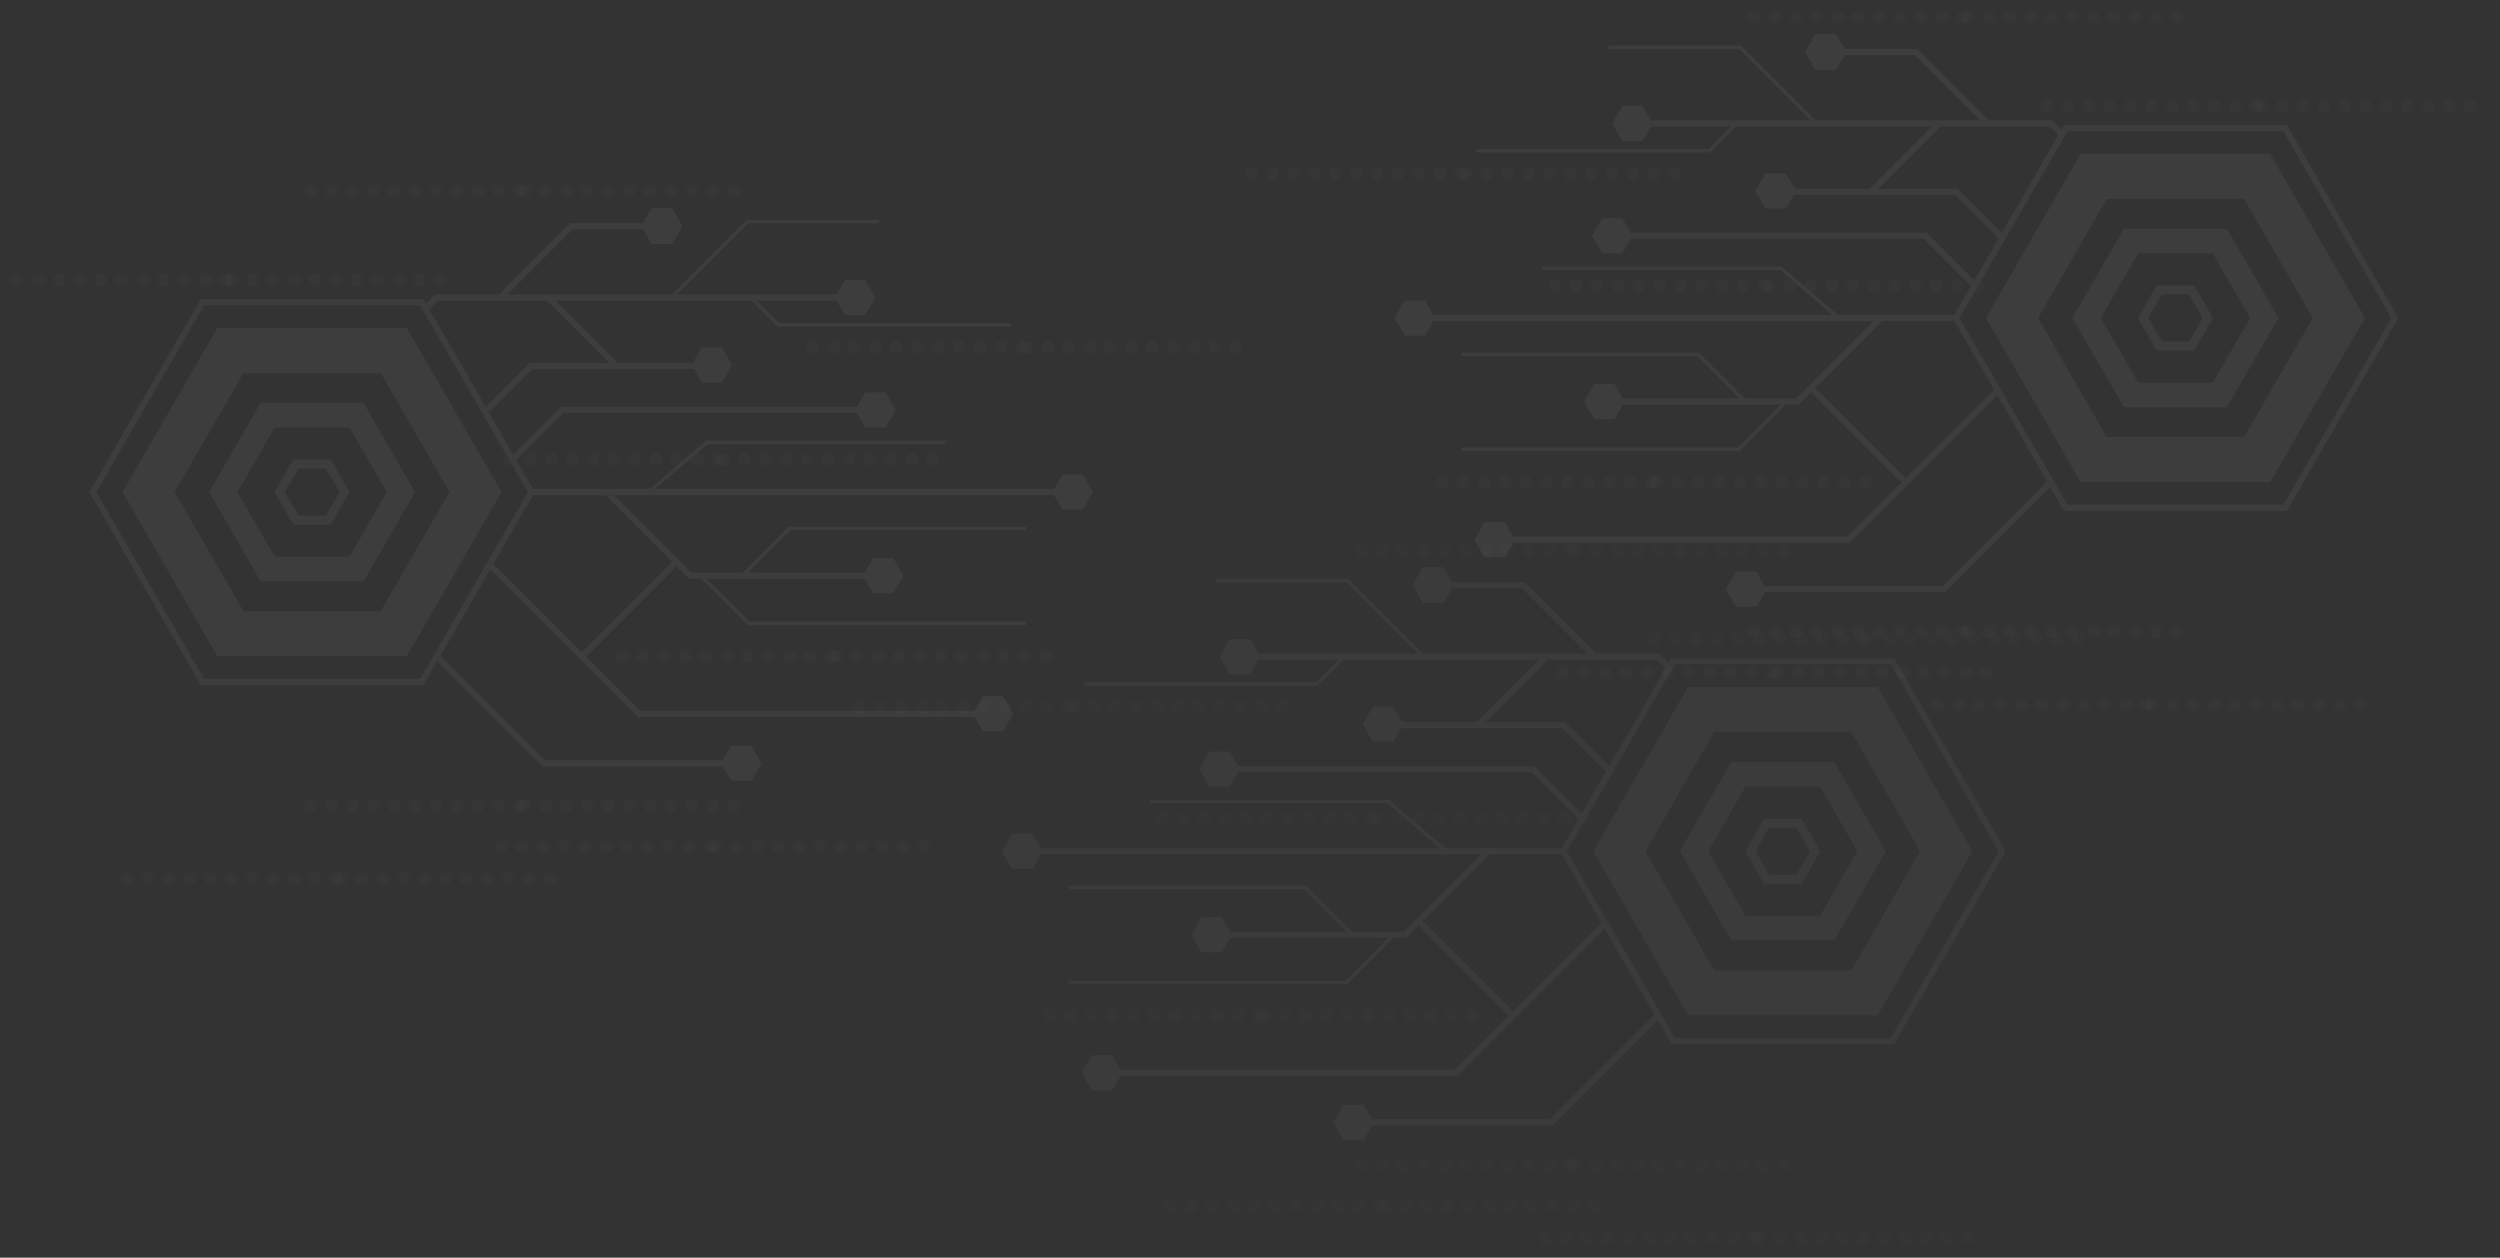 <?xml version="1.0" encoding="utf-8"?>
<!-- Generator: Adobe Illustrator 21.1.0, SVG Export Plug-In . SVG Version: 6.00 Build 0)  -->
<svg version="1.1" id="Layer_1" xmlns="http://www.w3.org/2000/svg" xmlns:xlink="http://www.w3.org/1999/xlink" x="0px" y="0px"
	 viewBox="0 0 1630 820" enable-background="new 0 0 1630 820" xml:space="preserve">
<rect x="0" y="0" width="1630" height="820" fill="#333333" stroke="none"/>
<g opacity="0.05">
	<path fill="#FFFFFF" d="M265.28,213.815H141.695L79.902,320.844l61.793,107.029H265.28l61.793-107.029L265.28,213.815z
		 M248.272,398.413h-89.569l-44.785-77.57l44.785-77.569h89.569l44.785,77.569L248.272,398.413z"/>
	<path fill="#FFFFFF" d="M237.063,262.688h-67.152l-33.576,58.155l33.576,58.155h67.152l33.576-58.155L237.063,262.688z
		 M227.822,362.992h-48.669l-24.334-42.148l24.334-42.148h48.669l24.334,42.148L227.822,362.992z"/>
	<path fill="#FFFFFF" d="M215.739,299.623h-24.503l-12.252,21.221l12.252,21.221h24.503l12.252-21.221L215.739,299.623z
		 M212.367,336.223h-17.759l-8.879-15.38l8.879-15.38h17.759l8.879,15.38L212.367,336.223z"/>
	<g>
		<path fill="#FFFFFF" d="M276.124,446.654H130.851l-72.638-125.81l72.638-125.812h145.274l72.637,125.811L276.124,446.654z
			 M133.144,442.681H273.83l70.343-121.837l-70.342-121.838H133.144L62.802,320.844L133.144,442.681z"/>
	</g>
	<g>
		<polygon fill="#FFFFFF" points="279.126,202.302 276.316,199.492 283.805,192.003 557.513,192.003 557.513,195.977 
			285.451,195.977 		"/>
	</g>
	<polygon fill="#FFFFFF" points="550.896,205.45 544.28,193.99 550.896,182.53 564.13,182.53 570.746,193.99 564.13,205.45 	"/>
	<polygon fill="#FFFFFF" points="457.47,249.487 450.854,238.027 457.47,226.567 470.703,226.567 477.32,238.027 470.703,249.487 	
		"/>
	<polygon fill="#FFFFFF" points="424.884,158.899 418.267,147.439 424.884,135.979 438.117,135.979 444.734,147.439 
		438.117,158.899 	"/>
	<polygon fill="#FFFFFF" points="424.884,158.899 418.267,147.439 424.884,135.979 438.117,135.979 444.734,147.439 
		438.117,158.899 	"/>
	<polygon fill="#FFFFFF" points="692.714,332.304 686.098,320.844 692.714,309.383 705.948,309.383 712.564,320.844 
		705.948,332.304 	"/>
	<polygon fill="#FFFFFF" points="569.25,386.795 562.634,375.335 569.25,363.874 582.483,363.874 589.1,375.335 582.483,386.795 	
		"/>
	<polygon fill="#FFFFFF" points="564.13,278.704 557.513,267.243 564.13,255.783 577.363,255.783 583.979,267.243 577.363,278.704 	
		"/>
	<polygon fill="#FFFFFF" points="640.774,476.841 634.158,465.38 640.774,453.92 654.008,453.92 660.624,465.38 654.008,476.841 	
		"/>
	<polygon fill="#FFFFFF" points="476.704,509.112 470.088,497.652 476.704,486.191 489.937,486.191 496.554,497.652 
		489.937,509.112 	"/>
	<g>
		<polygon fill="#FFFFFF" points="317.725,270.032 314.915,267.223 345.484,236.654 464.087,236.654 464.087,240.627 
			347.13,240.627 		"/>
	</g>
	<g>
		<rect x="346.467" y="318.857" fill="#FFFFFF" width="352.864" height="3.974"/>
	</g>
	<g>
		
			<rect x="377.454" y="184.872" transform="matrix(0.707 -0.707 0.707 0.707 -41.607 331.574)" fill="#FFFFFF" width="3.974" height="62.276"/>
	</g>
	<g>
		<polygon fill="#FFFFFF" points="327.458,195.395 324.648,192.586 371.781,145.452 431.501,145.452 431.501,149.426 
			373.427,149.426 		"/>
	</g>
	<g>
		<polygon fill="#FFFFFF" points="575.867,377.321 449.164,377.321 394.091,322.248 396.9,319.439 450.809,373.348 575.867,373.348 
					"/>
	</g>
	<g>
		<polygon fill="#FFFFFF" points="647.391,467.367 415.824,467.367 415.243,466.785 317.846,369.388 320.656,366.579 
			417.47,463.394 647.391,463.394 		"/>
	</g>
	<g>
		
			<rect x="366.692" y="395.101" transform="matrix(0.707 -0.707 0.707 0.707 -160.636 406.445)" fill="#FFFFFF" width="87.029" height="3.974"/>
	</g>
	<g>
		<polygon fill="#FFFFFF" points="335.621,301.028 332.811,298.219 365.772,265.257 570.746,265.257 570.746,269.23 367.418,269.23 
					"/>
	</g>
	<g>
		<polygon fill="#FFFFFF" points="485.681,499.638 353.631,499.638 283.269,429.277 286.079,426.467 355.277,495.665 
			485.681,495.665 		"/>
	</g>
	<g>
		<g opacity="0.33">
			<polygon fill="#FFFFFF" points="200.257,128.521 197.992,124.598 200.257,120.676 204.786,120.676 207.05,124.598 
				204.786,128.521 			"/>
			<polygon fill="#FFFFFF" points="213.88,128.521 211.616,124.598 213.88,120.676 218.409,120.676 220.674,124.598 
				218.409,128.521 			"/>
			<polygon fill="#FFFFFF" points="227.504,128.521 225.239,124.598 227.504,120.676 232.033,120.676 234.298,124.598 
				232.033,128.521 			"/>
			<polygon fill="#FFFFFF" points="241.127,128.521 238.863,124.598 241.127,120.676 245.657,120.676 247.921,124.598 
				245.657,128.521 			"/>
			<polygon fill="#FFFFFF" points="254.751,128.521 252.487,124.598 254.751,120.676 259.28,120.676 261.545,124.598 
				259.28,128.521 			"/>
			<polygon fill="#FFFFFF" points="268.375,128.521 266.11,124.598 268.375,120.676 272.904,120.676 275.169,124.598 
				272.904,128.521 			"/>
			<polygon fill="#FFFFFF" points="281.998,128.521 279.734,124.598 281.998,120.676 286.528,120.676 288.792,124.598 
				286.528,128.521 			"/>
			<polygon fill="#FFFFFF" points="295.622,128.521 293.357,124.598 295.622,120.676 300.151,120.676 302.416,124.598 
				300.151,128.521 			"/>
			<polygon fill="#FFFFFF" points="309.246,128.521 306.981,124.598 309.246,120.676 313.775,120.676 316.039,124.598 
				313.775,128.521 			"/>
			<polygon fill="#FFFFFF" points="322.869,128.521 320.605,124.598 322.869,120.676 327.398,120.676 329.663,124.598 
				327.398,128.521 			"/>
			<polygon fill="#FFFFFF" points="336.493,128.521 334.228,124.598 336.493,120.676 341.022,120.676 343.287,124.598 
				341.022,128.521 			"/>
		</g>
		<g opacity="0.33">
			<polygon fill="#FFFFFF" points="339.831,128.521 337.567,124.598 339.831,120.676 344.361,120.676 346.625,124.598 
				344.361,128.521 			"/>
			<polygon fill="#FFFFFF" points="353.455,128.521 351.19,124.598 353.455,120.676 357.984,120.676 360.249,124.598 
				357.984,128.521 			"/>
			<polygon fill="#FFFFFF" points="367.079,128.521 364.814,124.598 367.079,120.676 371.608,120.676 373.872,124.598 
				371.608,128.521 			"/>
			<polygon fill="#FFFFFF" points="380.702,128.521 378.438,124.598 380.702,120.676 385.231,120.676 387.496,124.598 
				385.231,128.521 			"/>
			<polygon fill="#FFFFFF" points="394.326,128.521 392.061,124.598 394.326,120.676 398.855,120.676 401.12,124.598 
				398.855,128.521 			"/>
			<polygon fill="#FFFFFF" points="407.95,128.521 405.685,124.598 407.95,120.676 412.479,120.676 414.743,124.598 
				412.479,128.521 			"/>
			<polygon fill="#FFFFFF" points="421.573,128.521 419.309,124.598 421.573,120.676 426.102,120.676 428.367,124.598 
				426.102,128.521 			"/>
			<polygon fill="#FFFFFF" points="435.197,128.521 432.932,124.598 435.197,120.676 439.726,120.676 441.991,124.598 
				439.726,128.521 			"/>
			<polygon fill="#FFFFFF" points="448.82,128.521 446.556,124.598 448.82,120.676 453.35,120.676 455.614,124.598 453.35,128.521 
							"/>
			<polygon fill="#FFFFFF" points="462.444,128.521 460.179,124.598 462.444,120.676 466.973,120.676 469.238,124.598 
				466.973,128.521 			"/>
			<polygon fill="#FFFFFF" points="476.068,128.521 473.803,124.598 476.068,120.676 480.597,120.676 482.862,124.598 
				480.597,128.521 			"/>
		</g>
	</g>
	<g>
		<g opacity="0.33">
			<polygon fill="#FFFFFF" points="200.257,529.255 197.992,525.333 200.257,521.411 204.786,521.411 207.05,525.333 
				204.786,529.255 			"/>
			<polygon fill="#FFFFFF" points="213.88,529.255 211.616,525.333 213.88,521.411 218.409,521.411 220.674,525.333 
				218.409,529.255 			"/>
			<polygon fill="#FFFFFF" points="227.504,529.255 225.239,525.333 227.504,521.411 232.033,521.411 234.298,525.333 
				232.033,529.255 			"/>
			<polygon fill="#FFFFFF" points="241.127,529.255 238.863,525.333 241.127,521.411 245.657,521.411 247.921,525.333 
				245.657,529.255 			"/>
			<polygon fill="#FFFFFF" points="254.751,529.255 252.487,525.333 254.751,521.411 259.28,521.411 261.545,525.333 
				259.28,529.255 			"/>
			<polygon fill="#FFFFFF" points="268.375,529.255 266.11,525.333 268.375,521.411 272.904,521.411 275.169,525.333 
				272.904,529.255 			"/>
			<polygon fill="#FFFFFF" points="281.998,529.255 279.734,525.333 281.998,521.411 286.528,521.411 288.792,525.333 
				286.528,529.255 			"/>
			<polygon fill="#FFFFFF" points="295.622,529.255 293.357,525.333 295.622,521.411 300.151,521.411 302.416,525.333 
				300.151,529.255 			"/>
			<polygon fill="#FFFFFF" points="309.246,529.255 306.981,525.333 309.246,521.411 313.775,521.411 316.039,525.333 
				313.775,529.255 			"/>
			<polygon fill="#FFFFFF" points="322.869,529.255 320.605,525.333 322.869,521.411 327.398,521.411 329.663,525.333 
				327.398,529.255 			"/>
			<polygon fill="#FFFFFF" points="336.493,529.255 334.228,525.333 336.493,521.411 341.022,521.411 343.287,525.333 
				341.022,529.255 			"/>
		</g>
		<g opacity="0.33">
			<polygon fill="#FFFFFF" points="339.831,529.255 337.567,525.333 339.831,521.411 344.361,521.411 346.625,525.333 
				344.361,529.255 			"/>
			<polygon fill="#FFFFFF" points="353.455,529.255 351.19,525.333 353.455,521.411 357.984,521.411 360.249,525.333 
				357.984,529.255 			"/>
			<polygon fill="#FFFFFF" points="367.079,529.255 364.814,525.333 367.079,521.411 371.608,521.411 373.872,525.333 
				371.608,529.255 			"/>
			<polygon fill="#FFFFFF" points="380.702,529.255 378.438,525.333 380.702,521.411 385.231,521.411 387.496,525.333 
				385.231,529.255 			"/>
			<polygon fill="#FFFFFF" points="394.326,529.255 392.061,525.333 394.326,521.411 398.855,521.411 401.12,525.333 
				398.855,529.255 			"/>
			<polygon fill="#FFFFFF" points="407.95,529.255 405.685,525.333 407.95,521.411 412.479,521.411 414.743,525.333 
				412.479,529.255 			"/>
			<polygon fill="#FFFFFF" points="421.573,529.255 419.309,525.333 421.573,521.411 426.102,521.411 428.367,525.333 
				426.102,529.255 			"/>
			<polygon fill="#FFFFFF" points="435.197,529.255 432.932,525.333 435.197,521.411 439.726,521.411 441.991,525.333 
				439.726,529.255 			"/>
			<polygon fill="#FFFFFF" points="448.82,529.255 446.556,525.333 448.82,521.411 453.35,521.411 455.614,525.333 453.35,529.255 
							"/>
			<polygon fill="#FFFFFF" points="462.444,529.255 460.179,525.333 462.444,521.411 466.973,521.411 469.238,525.333 
				466.973,529.255 			"/>
			<polygon fill="#FFFFFF" points="476.068,529.255 473.803,525.333 476.068,521.411 480.597,521.411 482.862,525.333 
				480.597,529.255 			"/>
		</g>
	</g>
	<g>
		<g opacity="0.33">
			<polygon fill="#FFFFFF" points="80.504,576.938 78.239,573.016 80.504,569.093 85.033,569.093 87.298,573.016 85.033,576.938 			
				"/>
			<polygon fill="#FFFFFF" points="94.127,576.938 91.863,573.016 94.127,569.093 98.657,569.093 100.921,573.016 98.657,576.938 
							"/>
			<polygon fill="#FFFFFF" points="107.751,576.938 105.486,573.016 107.751,569.093 112.28,569.093 114.545,573.016 
				112.28,576.938 			"/>
			<polygon fill="#FFFFFF" points="121.375,576.938 119.11,573.016 121.375,569.093 125.904,569.093 128.169,573.016 
				125.904,576.938 			"/>
			<polygon fill="#FFFFFF" points="134.998,576.938 132.734,573.016 134.998,569.093 139.528,569.093 141.792,573.016 
				139.528,576.938 			"/>
			<polygon fill="#FFFFFF" points="148.622,576.938 146.357,573.016 148.622,569.093 153.151,569.093 155.416,573.016 
				153.151,576.938 			"/>
			<polygon fill="#FFFFFF" points="162.246,576.938 159.981,573.016 162.246,569.093 166.775,569.093 169.039,573.016 
				166.775,576.938 			"/>
			<polygon fill="#FFFFFF" points="175.869,576.938 173.605,573.016 175.869,569.093 180.398,569.093 182.663,573.016 
				180.398,576.938 			"/>
			<polygon fill="#FFFFFF" points="189.493,576.938 187.228,573.016 189.493,569.093 194.022,569.093 196.287,573.016 
				194.022,576.938 			"/>
			<polygon fill="#FFFFFF" points="203.117,576.938 200.852,573.016 203.117,569.093 207.646,569.093 209.91,573.016 
				207.646,576.938 			"/>
			<polygon fill="#FFFFFF" points="216.74,576.938 214.476,573.016 216.74,569.093 221.269,569.093 223.534,573.016 
				221.269,576.938 			"/>
		</g>
		<g opacity="0.33">
			<polygon fill="#FFFFFF" points="220.079,576.938 217.814,573.016 220.079,569.093 224.608,569.093 226.872,573.016 
				224.608,576.938 			"/>
			<polygon fill="#FFFFFF" points="233.702,576.938 231.438,573.016 233.702,569.093 238.231,569.093 240.496,573.016 
				238.231,576.938 			"/>
			<polygon fill="#FFFFFF" points="247.326,576.938 245.061,573.016 247.326,569.093 251.855,569.093 254.12,573.016 
				251.855,576.938 			"/>
			<polygon fill="#FFFFFF" points="260.95,576.938 258.685,573.016 260.95,569.093 265.479,569.093 267.743,573.016 
				265.479,576.938 			"/>
			<polygon fill="#FFFFFF" points="274.573,576.938 272.309,573.016 274.573,569.093 279.102,569.093 281.367,573.016 
				279.102,576.938 			"/>
			<polygon fill="#FFFFFF" points="288.197,576.938 285.932,573.016 288.197,569.093 292.726,569.093 294.991,573.016 
				292.726,576.938 			"/>
			<polygon fill="#FFFFFF" points="301.82,576.938 299.556,573.016 301.82,569.093 306.35,569.093 308.614,573.016 306.35,576.938 
							"/>
			<polygon fill="#FFFFFF" points="315.444,576.938 313.179,573.016 315.444,569.093 319.973,569.093 322.238,573.016 
				319.973,576.938 			"/>
			<polygon fill="#FFFFFF" points="329.068,576.938 326.803,573.016 329.068,569.093 333.597,569.093 335.862,573.016 
				333.597,576.938 			"/>
			<polygon fill="#FFFFFF" points="342.691,576.938 340.427,573.016 342.691,569.093 347.221,569.093 349.485,573.016 
				347.221,576.938 			"/>
			<polygon fill="#FFFFFF" points="356.315,576.938 354.05,573.016 356.315,569.093 360.844,569.093 363.109,573.016 
				360.844,576.938 			"/>
		</g>
	</g>
	<g>
		<g opacity="0.33">
			<polygon fill="#FFFFFF" points="329.917,303.545 327.653,299.623 329.917,295.701 334.447,295.701 336.711,299.623 
				334.447,303.545 			"/>
			<polygon fill="#FFFFFF" points="343.541,303.545 341.277,299.623 343.541,295.701 348.07,295.701 350.335,299.623 
				348.07,303.545 			"/>
			<polygon fill="#FFFFFF" points="357.165,303.545 354.9,299.623 357.165,295.701 361.694,295.701 363.959,299.623 
				361.694,303.545 			"/>
			<polygon fill="#FFFFFF" points="370.788,303.545 368.524,299.623 370.788,295.701 375.318,295.701 377.582,299.623 
				375.318,303.545 			"/>
			<polygon fill="#FFFFFF" points="384.412,303.545 382.147,299.623 384.412,295.701 388.941,295.701 391.206,299.623 
				388.941,303.545 			"/>
			<polygon fill="#FFFFFF" points="398.036,303.545 395.771,299.623 398.036,295.701 402.565,295.701 404.829,299.623 
				402.565,303.545 			"/>
			<polygon fill="#FFFFFF" points="411.659,303.545 409.395,299.623 411.659,295.701 416.188,295.701 418.453,299.623 
				416.188,303.545 			"/>
			<polygon fill="#FFFFFF" points="425.283,303.545 423.018,299.623 425.283,295.701 429.812,295.701 432.077,299.623 
				429.812,303.545 			"/>
			<polygon fill="#FFFFFF" points="438.907,303.545 436.642,299.623 438.907,295.701 443.436,295.701 445.7,299.623 
				443.436,303.545 			"/>
			<polygon fill="#FFFFFF" points="452.53,303.545 450.266,299.623 452.53,295.701 457.059,295.701 459.324,299.623 
				457.059,303.545 			"/>
			<polygon fill="#FFFFFF" points="466.154,303.545 463.889,299.623 466.154,295.701 470.683,295.701 472.948,299.623 
				470.683,303.545 			"/>
		</g>
		<g opacity="0.33">
			<polygon fill="#FFFFFF" points="469.492,303.545 467.228,299.623 469.492,295.701 474.021,295.701 476.286,299.623 
				474.021,303.545 			"/>
			<polygon fill="#FFFFFF" points="483.116,303.545 480.851,299.623 483.116,295.701 487.645,295.701 489.91,299.623 
				487.645,303.545 			"/>
			<polygon fill="#FFFFFF" points="496.74,303.545 494.475,299.623 496.74,295.701 501.269,295.701 503.533,299.623 
				501.269,303.545 			"/>
			<polygon fill="#FFFFFF" points="510.363,303.545 508.099,299.623 510.363,295.701 514.892,295.701 517.157,299.623 
				514.892,303.545 			"/>
			<polygon fill="#FFFFFF" points="523.987,303.545 521.722,299.623 523.987,295.701 528.516,295.701 530.781,299.623 
				528.516,303.545 			"/>
			<polygon fill="#FFFFFF" points="537.61,303.545 535.346,299.623 537.61,295.701 542.14,295.701 544.404,299.623 542.14,303.545 
							"/>
			<polygon fill="#FFFFFF" points="551.234,303.545 548.97,299.623 551.234,295.701 555.763,295.701 558.028,299.623 
				555.763,303.545 			"/>
			<polygon fill="#FFFFFF" points="564.858,303.545 562.593,299.623 564.858,295.701 569.387,295.701 571.652,299.623 
				569.387,303.545 			"/>
			<polygon fill="#FFFFFF" points="578.481,303.545 576.217,299.623 578.481,295.701 583.01,295.701 585.275,299.623 
				583.01,303.545 			"/>
			<polygon fill="#FFFFFF" points="592.105,303.545 589.84,299.623 592.105,295.701 596.634,295.701 598.899,299.623 
				596.634,303.545 			"/>
			<polygon fill="#FFFFFF" points="605.729,303.545 603.464,299.623 605.729,295.701 610.258,295.701 612.522,299.623 
				610.258,303.545 			"/>
		</g>
	</g>
	<g>
		<g opacity="0.33">
			<polygon fill="#FFFFFF" points="9.047,186.452 6.783,182.53 9.047,178.607 13.576,178.607 15.841,182.53 13.576,186.452 			"/>
			<polygon fill="#FFFFFF" points="22.671,186.452 20.406,182.53 22.671,178.607 27.2,178.607 29.465,182.53 27.2,186.452 			"/>
			<polygon fill="#FFFFFF" points="36.294,186.452 34.03,182.53 36.294,178.607 40.824,178.607 43.088,182.53 40.824,186.452 			"/>
			<polygon fill="#FFFFFF" points="49.918,186.452 47.654,182.53 49.918,178.607 54.447,178.607 56.712,182.53 54.447,186.452 			
				"/>
			<polygon fill="#FFFFFF" points="63.542,186.452 61.277,182.53 63.542,178.607 68.071,178.607 70.336,182.53 68.071,186.452 			
				"/>
			<polygon fill="#FFFFFF" points="77.165,186.452 74.901,182.53 77.165,178.607 81.695,178.607 83.959,182.53 81.695,186.452 			
				"/>
			<polygon fill="#FFFFFF" points="90.789,186.452 88.524,182.53 90.789,178.607 95.318,178.607 97.583,182.53 95.318,186.452 			
				"/>
			<polygon fill="#FFFFFF" points="104.413,186.452 102.148,182.53 104.413,178.607 108.942,178.607 111.206,182.53 
				108.942,186.452 			"/>
			<polygon fill="#FFFFFF" points="118.036,186.452 115.772,182.53 118.036,178.607 122.565,178.607 124.83,182.53 122.565,186.452 
							"/>
			<polygon fill="#FFFFFF" points="131.66,186.452 129.395,182.53 131.66,178.607 136.189,178.607 138.454,182.53 136.189,186.452 
							"/>
			<polygon fill="#FFFFFF" points="145.284,186.452 143.019,182.53 145.284,178.607 149.813,178.607 152.077,182.53 
				149.813,186.452 			"/>
		</g>
		<g opacity="0.33">
			<polygon fill="#FFFFFF" points="148.622,186.452 146.357,182.53 148.622,178.607 153.151,178.607 155.416,182.53 
				153.151,186.452 			"/>
			<polygon fill="#FFFFFF" points="162.246,186.452 159.981,182.53 162.246,178.607 166.775,178.607 169.039,182.53 
				166.775,186.452 			"/>
			<polygon fill="#FFFFFF" points="175.869,186.452 173.605,182.53 175.869,178.607 180.398,178.607 182.663,182.53 
				180.398,186.452 			"/>
			<polygon fill="#FFFFFF" points="189.493,186.452 187.228,182.53 189.493,178.607 194.022,178.607 196.287,182.53 
				194.022,186.452 			"/>
			<polygon fill="#FFFFFF" points="203.117,186.452 200.852,182.53 203.117,178.607 207.646,178.607 209.91,182.53 207.646,186.452 
							"/>
			<polygon fill="#FFFFFF" points="216.74,186.452 214.476,182.53 216.74,178.607 221.269,178.607 223.534,182.53 221.269,186.452 
							"/>
			<polygon fill="#FFFFFF" points="230.364,186.452 228.099,182.53 230.364,178.607 234.893,178.607 237.158,182.53 
				234.893,186.452 			"/>
			<polygon fill="#FFFFFF" points="243.987,186.452 241.723,182.53 243.987,178.607 248.517,178.607 250.781,182.53 
				248.517,186.452 			"/>
			<polygon fill="#FFFFFF" points="257.611,186.452 255.346,182.53 257.611,178.607 262.14,178.607 264.405,182.53 262.14,186.452 
							"/>
			<polygon fill="#FFFFFF" points="271.235,186.452 268.97,182.53 271.235,178.607 275.764,178.607 278.029,182.53 275.764,186.452 
							"/>
			<polygon fill="#FFFFFF" points="284.858,186.452 282.594,182.53 284.858,178.607 289.388,178.607 291.652,182.53 
				289.388,186.452 			"/>
		</g>
	</g>
	<g>
		<g opacity="0.33">
			<polygon fill="#FFFFFF" points="324.539,555.986 322.274,552.064 324.539,548.141 329.068,548.141 331.332,552.064 
				329.068,555.986 			"/>
			<polygon fill="#FFFFFF" points="338.162,555.986 335.898,552.064 338.162,548.141 342.691,548.141 344.956,552.064 
				342.691,555.986 			"/>
			<polygon fill="#FFFFFF" points="351.786,555.986 349.521,552.064 351.786,548.141 356.315,548.141 358.58,552.064 
				356.315,555.986 			"/>
			<polygon fill="#FFFFFF" points="365.409,555.986 363.145,552.064 365.409,548.141 369.939,548.141 372.203,552.064 
				369.939,555.986 			"/>
			<polygon fill="#FFFFFF" points="379.033,555.986 376.768,552.064 379.033,548.141 383.562,548.141 385.827,552.064 
				383.562,555.986 			"/>
			<polygon fill="#FFFFFF" points="392.657,555.986 390.392,552.064 392.657,548.141 397.186,548.141 399.45,552.064 
				397.186,555.986 			"/>
			<polygon fill="#FFFFFF" points="406.28,555.986 404.016,552.064 406.28,548.141 410.81,548.141 413.074,552.064 410.81,555.986 
							"/>
			<polygon fill="#FFFFFF" points="419.904,555.986 417.639,552.064 419.904,548.141 424.433,548.141 426.698,552.064 
				424.433,555.986 			"/>
			<polygon fill="#FFFFFF" points="433.528,555.986 431.263,552.064 433.528,548.141 438.057,548.141 440.321,552.064 
				438.057,555.986 			"/>
			<polygon fill="#FFFFFF" points="447.151,555.986 444.887,552.064 447.151,548.141 451.68,548.141 453.945,552.064 
				451.68,555.986 			"/>
			<polygon fill="#FFFFFF" points="460.775,555.986 458.51,552.064 460.775,548.141 465.304,548.141 467.569,552.064 
				465.304,555.986 			"/>
		</g>
		<g opacity="0.33">
			<polygon fill="#FFFFFF" points="464.113,555.986 461.849,552.064 464.113,548.141 468.643,548.141 470.907,552.064 
				468.643,555.986 			"/>
			<polygon fill="#FFFFFF" points="477.737,555.986 475.472,552.064 477.737,548.141 482.266,548.141 484.531,552.064 
				482.266,555.986 			"/>
			<polygon fill="#FFFFFF" points="491.361,555.986 489.096,552.064 491.361,548.141 495.89,548.141 498.154,552.064 
				495.89,555.986 			"/>
			<polygon fill="#FFFFFF" points="504.984,555.986 502.72,552.064 504.984,548.141 509.513,548.141 511.778,552.064 
				509.513,555.986 			"/>
			<polygon fill="#FFFFFF" points="518.608,555.986 516.343,552.064 518.608,548.141 523.137,548.141 525.402,552.064 
				523.137,555.986 			"/>
			<polygon fill="#FFFFFF" points="532.232,555.986 529.967,552.064 532.232,548.141 536.761,548.141 539.025,552.064 
				536.761,555.986 			"/>
			<polygon fill="#FFFFFF" points="545.855,555.986 543.591,552.064 545.855,548.141 550.384,548.141 552.649,552.064 
				550.384,555.986 			"/>
			<polygon fill="#FFFFFF" points="559.479,555.986 557.214,552.064 559.479,548.141 564.008,548.141 566.273,552.064 
				564.008,555.986 			"/>
			<polygon fill="#FFFFFF" points="573.102,555.986 570.838,552.064 573.102,548.141 577.632,548.141 579.896,552.064 
				577.632,555.986 			"/>
			<polygon fill="#FFFFFF" points="586.726,555.986 584.461,552.064 586.726,548.141 591.255,548.141 593.52,552.064 
				591.255,555.986 			"/>
			<polygon fill="#FFFFFF" points="600.35,555.986 598.085,552.064 600.35,548.141 604.879,548.141 607.143,552.064 
				604.879,555.986 			"/>
		</g>
	</g>
	<g>
		<g opacity="0.33">
			<polygon fill="#FFFFFF" points="403.42,431.794 401.156,427.872 403.42,423.95 407.95,423.95 410.214,427.872 407.95,431.794 			
				"/>
			<polygon fill="#FFFFFF" points="417.044,431.794 414.779,427.872 417.044,423.95 421.573,423.95 423.838,427.872 
				421.573,431.794 			"/>
			<polygon fill="#FFFFFF" points="430.668,431.794 428.403,427.872 430.668,423.95 435.197,423.95 437.461,427.872 
				435.197,431.794 			"/>
			<polygon fill="#FFFFFF" points="444.291,431.794 442.027,427.872 444.291,423.95 448.82,423.95 451.085,427.872 448.82,431.794 
							"/>
			<polygon fill="#FFFFFF" points="457.915,431.794 455.65,427.872 457.915,423.95 462.444,423.95 464.709,427.872 462.444,431.794 
							"/>
			<polygon fill="#FFFFFF" points="471.539,431.794 469.274,427.872 471.539,423.95 476.068,423.95 478.332,427.872 
				476.068,431.794 			"/>
			<polygon fill="#FFFFFF" points="485.162,431.794 482.898,427.872 485.162,423.95 489.691,423.95 491.956,427.872 
				489.691,431.794 			"/>
			<polygon fill="#FFFFFF" points="498.786,431.794 496.521,427.872 498.786,423.95 503.315,423.95 505.58,427.872 503.315,431.794 
							"/>
			<polygon fill="#FFFFFF" points="512.409,431.794 510.145,427.872 512.409,423.95 516.939,423.95 519.203,427.872 
				516.939,431.794 			"/>
			<polygon fill="#FFFFFF" points="526.033,431.794 523.768,427.872 526.033,423.95 530.562,423.95 532.827,427.872 
				530.562,431.794 			"/>
			<polygon fill="#FFFFFF" points="539.657,431.794 537.392,427.872 539.657,423.95 544.186,423.95 546.451,427.872 
				544.186,431.794 			"/>
		</g>
		<g opacity="0.33">
			<polygon fill="#FFFFFF" points="542.995,431.794 540.731,427.872 542.995,423.95 547.524,423.95 549.789,427.872 
				547.524,431.794 			"/>
			<polygon fill="#FFFFFF" points="556.619,431.794 554.354,427.872 556.619,423.95 561.148,423.95 563.413,427.872 
				561.148,431.794 			"/>
			<polygon fill="#FFFFFF" points="570.242,431.794 567.978,427.872 570.242,423.95 574.772,423.95 577.036,427.872 
				574.772,431.794 			"/>
			<polygon fill="#FFFFFF" points="583.866,431.794 581.601,427.872 583.866,423.95 588.395,423.95 590.66,427.872 588.395,431.794 
							"/>
			<polygon fill="#FFFFFF" points="597.49,431.794 595.225,427.872 597.49,423.95 602.019,423.95 604.284,427.872 602.019,431.794 
							"/>
			<polygon fill="#FFFFFF" points="611.113,431.794 608.849,427.872 611.113,423.95 615.643,423.95 617.907,427.872 
				615.643,431.794 			"/>
			<polygon fill="#FFFFFF" points="624.737,431.794 622.472,427.872 624.737,423.95 629.266,423.95 631.531,427.872 
				629.266,431.794 			"/>
			<polygon fill="#FFFFFF" points="638.361,431.794 636.096,427.872 638.361,423.95 642.89,423.95 645.154,427.872 642.89,431.794 
							"/>
			<polygon fill="#FFFFFF" points="651.984,431.794 649.72,427.872 651.984,423.95 656.513,423.95 658.778,427.872 656.513,431.794 
							"/>
			<polygon fill="#FFFFFF" points="665.608,431.794 663.343,427.872 665.608,423.95 670.137,423.95 672.402,427.872 
				670.137,431.794 			"/>
			<polygon fill="#FFFFFF" points="679.232,431.794 676.967,427.872 679.232,423.95 683.761,423.95 686.025,427.872 
				683.761,431.794 			"/>
		</g>
	</g>
	<g>
		<g opacity="0.33">
			<polygon fill="#FFFFFF" points="527.702,230.489 525.438,226.567 527.702,222.644 532.232,222.644 534.496,226.567 
				532.232,230.489 			"/>
			<polygon fill="#FFFFFF" points="541.326,230.489 539.061,226.567 541.326,222.644 545.855,222.644 548.12,226.567 
				545.855,230.489 			"/>
			<polygon fill="#FFFFFF" points="554.95,230.489 552.685,226.567 554.95,222.644 559.479,222.644 561.743,226.567 
				559.479,230.489 			"/>
			<polygon fill="#FFFFFF" points="568.573,230.489 566.309,226.567 568.573,222.644 573.102,222.644 575.367,226.567 
				573.102,230.489 			"/>
			<polygon fill="#FFFFFF" points="582.197,230.489 579.932,226.567 582.197,222.644 586.726,222.644 588.991,226.567 
				586.726,230.489 			"/>
			<polygon fill="#FFFFFF" points="595.82,230.489 593.556,226.567 595.82,222.644 600.35,222.644 602.614,226.567 600.35,230.489 
							"/>
			<polygon fill="#FFFFFF" points="609.444,230.489 607.18,226.567 609.444,222.644 613.973,222.644 616.238,226.567 
				613.973,230.489 			"/>
			<polygon fill="#FFFFFF" points="623.068,230.489 620.803,226.567 623.068,222.644 627.597,222.644 629.862,226.567 
				627.597,230.489 			"/>
			<polygon fill="#FFFFFF" points="636.691,230.489 634.427,226.567 636.691,222.644 641.221,222.644 643.485,226.567 
				641.221,230.489 			"/>
			<polygon fill="#FFFFFF" points="650.315,230.489 648.05,226.567 650.315,222.644 654.844,222.644 657.109,226.567 
				654.844,230.489 			"/>
			<polygon fill="#FFFFFF" points="663.939,230.489 661.674,226.567 663.939,222.644 668.468,222.644 670.732,226.567 
				668.468,230.489 			"/>
		</g>
		<g opacity="0.33">
			<polygon fill="#FFFFFF" points="667.277,230.489 665.013,226.567 667.277,222.644 671.806,222.644 674.071,226.567 
				671.806,230.489 			"/>
			<polygon fill="#FFFFFF" points="680.901,230.489 678.636,226.567 680.901,222.644 685.43,222.644 687.695,226.567 
				685.43,230.489 			"/>
			<polygon fill="#FFFFFF" points="694.524,230.489 692.26,226.567 694.524,222.644 699.054,222.644 701.318,226.567 
				699.054,230.489 			"/>
			<polygon fill="#FFFFFF" points="708.148,230.489 705.883,226.567 708.148,222.644 712.677,222.644 714.942,226.567 
				712.677,230.489 			"/>
			<polygon fill="#FFFFFF" points="721.772,230.489 719.507,226.567 721.772,222.644 726.301,222.644 728.565,226.567 
				726.301,230.489 			"/>
			<polygon fill="#FFFFFF" points="735.395,230.489 733.131,226.567 735.395,222.644 739.925,222.644 742.189,226.567 
				739.925,230.489 			"/>
			<polygon fill="#FFFFFF" points="749.019,230.489 746.754,226.567 749.019,222.644 753.548,222.644 755.813,226.567 
				753.548,230.489 			"/>
			<polygon fill="#FFFFFF" points="762.643,230.489 760.378,226.567 762.643,222.644 767.172,222.644 769.436,226.567 
				767.172,230.489 			"/>
			<polygon fill="#FFFFFF" points="776.266,230.489 774.002,226.567 776.266,222.644 780.795,222.644 783.06,226.567 
				780.795,230.489 			"/>
			<polygon fill="#FFFFFF" points="789.89,230.489 787.625,226.567 789.89,222.644 794.419,222.644 796.684,226.567 
				794.419,230.489 			"/>
			<polygon fill="#FFFFFF" points="803.513,230.489 801.249,226.567 803.513,222.644 808.043,222.644 810.307,226.567 
				808.043,230.489 			"/>
		</g>
	</g>
	<polygon fill="#FFFFFF" points="424.884,158.899 418.267,147.439 424.884,135.979 438.117,135.979 444.734,147.439 
		438.117,158.899 	"/>
	<polygon fill="#FFFFFF" points="424.884,158.899 418.267,147.439 424.884,135.979 438.117,135.979 444.734,147.439 
		438.117,158.899 	"/>
	<polygon fill="#FFFFFF" points="424.884,158.899 418.267,147.439 424.884,135.979 438.117,135.979 444.734,147.439 
		438.117,158.899 	"/>
	<g>
		<polygon fill="#FFFFFF" points="423.725,321.706 422.247,319.982 460.353,287.302 616.262,287.302 616.262,289.573 
			461.193,289.573 		"/>
	</g>
	<g>
		<polygon fill="#FFFFFF" points="438.73,194.627 437.125,193.022 486.843,143.304 573.029,143.304 573.029,145.574 
			487.784,145.574 		"/>
	</g>
	<g>
		<polygon fill="#FFFFFF" points="659.312,212.923 506.912,212.923 488.781,194.793 490.386,193.188 507.852,210.653 
			659.312,210.653 		"/>
	</g>
	<g>
		<polygon fill="#FFFFFF" points="485.845,375.14 484.24,373.535 514.374,343.401 669.009,343.401 669.009,345.671 515.315,345.671 
					"/>
	</g>
	<g>
		<polygon fill="#FFFFFF" points="669.009,407.545 487.694,407.545 456.993,376.843 458.598,375.238 488.635,405.275 
			669.009,405.275 		"/>
	</g>
</g>
<g opacity="0.05">
	<path fill="#FFFFFF" d="M1294.807,207.331l61.793,107.028h123.586l61.793-107.028l-61.793-107.028H1356.6L1294.807,207.331z
		 M1328.824,207.331l44.785-77.569h89.57l44.785,77.569l-44.785,77.57h-89.57L1328.824,207.331z"/>
	<path fill="#FFFFFF" d="M1351.241,207.331l33.576,58.155h67.152l33.576-58.155l-33.576-58.155h-67.152L1351.241,207.331z
		 M1369.724,207.331l24.334-42.148h48.669l24.334,42.148l-24.334,42.148h-48.669L1369.724,207.331z"/>
	<path fill="#FFFFFF" d="M1393.89,207.331l12.252,21.221h24.503l12.252-21.221l-12.252-21.22h-24.503L1393.89,207.331z
		 M1400.634,207.331l8.879-15.38h17.759l8.88,15.38l-8.88,15.38h-17.759L1400.634,207.331z"/>
	<g>
		<path fill="#FFFFFF" d="M1273.119,207.331l72.637-125.811h145.274l72.637,125.811l-72.637,125.811h-145.274L1273.119,207.331z
			 M1559.079,207.331l-70.343-121.838H1348.05l-70.343,121.838l70.343,121.837h140.686L1559.079,207.331z"/>
	</g>
	<g>
		<polygon fill="#FFFFFF" points="1342.754,88.789 1345.564,85.979 1338.075,78.491 1064.368,78.491 1064.368,82.464 
			1336.43,82.464 		"/>
	</g>
	<polygon fill="#FFFFFF" points="1070.984,91.938 1077.601,80.477 1070.984,69.017 1057.751,69.017 1051.134,80.477 
		1057.751,91.938 	"/>
	<polygon fill="#FFFFFF" points="1164.41,135.974 1171.027,124.514 1164.41,113.054 1151.177,113.054 1144.56,124.514 
		1151.177,135.974 	"/>
	<polygon fill="#FFFFFF" points="1196.996,45.387 1203.613,33.926 1196.996,22.466 1183.763,22.466 1177.147,33.926 
		1183.763,45.387 	"/>
	<polygon fill="#FFFFFF" points="1196.996,45.387 1203.613,33.926 1196.996,22.466 1183.763,22.466 1177.147,33.926 
		1183.763,45.387 	"/>
	<polygon fill="#FFFFFF" points="929.166,218.791 935.783,207.331 929.166,195.87 915.933,195.87 909.316,207.331 915.933,218.791 	
		"/>
	<polygon fill="#FFFFFF" points="1052.63,273.282 1059.247,261.822 1052.63,250.361 1039.397,250.361 1032.781,261.822 
		1039.397,273.282 	"/>
	<polygon fill="#FFFFFF" points="1057.751,165.191 1064.368,153.731 1057.751,142.27 1044.518,142.27 1037.901,153.731 
		1044.518,165.191 	"/>
	<polygon fill="#FFFFFF" points="981.106,363.328 987.723,351.868 981.106,340.407 967.873,340.407 961.256,351.868 
		967.873,363.328 	"/>
	<polygon fill="#FFFFFF" points="1145.176,395.599 1151.793,384.139 1145.176,372.679 1131.943,372.679 1125.326,384.139 
		1131.943,395.599 	"/>
	<g>
		<polygon fill="#FFFFFF" points="1304.155,156.519 1306.965,153.71 1276.396,123.141 1157.794,123.141 1157.794,127.115 
			1274.75,127.115 		"/>
	</g>
	<g>
		<rect x="922.55" y="205.344" fill="#FFFFFF" width="352.863" height="3.974"/>
	</g>
	<g>
		
			<rect x="1211.29" y="100.517" transform="matrix(0.707 -0.707 0.707 0.707 291.418 908.552)" fill="#FFFFFF" width="62.276" height="3.974"/>
	</g>
	<g>
		<polygon fill="#FFFFFF" points="1294.423,81.882 1297.233,79.073 1250.1,31.939 1190.38,31.939 1190.38,35.913 1248.454,35.913 		
			"/>
	</g>
	<g>
		<polygon fill="#FFFFFF" points="1046.014,263.808 1172.717,263.808 1227.79,208.736 1224.98,205.926 1171.071,259.835 
			1046.014,259.835 		"/>
	</g>
	<g>
		<polygon fill="#FFFFFF" points="974.49,353.854 1206.056,353.854 1206.638,353.272 1304.035,255.876 1301.225,253.066 
			1204.41,349.881 974.49,349.881 		"/>
	</g>
	<g>
		
			<rect x="1209.697" y="240.113" transform="matrix(0.707 -0.707 0.707 0.707 154.246 939.713)" fill="#FFFFFF" width="3.974" height="87.03"/>
	</g>
	<g>
		<polygon fill="#FFFFFF" points="1286.26,187.515 1289.07,184.706 1256.108,151.744 1051.134,151.744 1051.134,155.717 
			1254.462,155.717 		"/>
	</g>
	<g>
		<polygon fill="#FFFFFF" points="1136.199,386.126 1268.25,386.126 1338.611,315.764 1335.801,312.955 1266.604,382.152 
			1136.199,382.152 		"/>
	</g>
	<g>
		<g opacity="0.33">
			<polygon fill="#FFFFFF" points="1421.624,15.008 1423.889,11.085 1421.624,7.163 1417.095,7.163 1414.83,11.085 1417.095,15.008 
							"/>
			<polygon fill="#FFFFFF" points="1408,15.008 1410.265,11.085 1408,7.163 1403.471,7.163 1401.207,11.085 1403.471,15.008 			"/>
			<polygon fill="#FFFFFF" points="1394.377,15.008 1396.641,11.085 1394.377,7.163 1389.847,7.163 1387.583,11.085 
				1389.847,15.008 			"/>
			<polygon fill="#FFFFFF" points="1380.753,15.008 1383.018,11.085 1380.753,7.163 1376.224,7.163 1373.959,11.085 
				1376.224,15.008 			"/>
			<polygon fill="#FFFFFF" points="1367.129,15.008 1369.394,11.085 1367.129,7.163 1362.6,7.163 1360.336,11.085 1362.6,15.008 			
				"/>
			<polygon fill="#FFFFFF" points="1353.506,15.008 1355.77,11.085 1353.506,7.163 1348.977,7.163 1346.712,11.085 1348.977,15.008 
							"/>
			<polygon fill="#FFFFFF" points="1339.882,15.008 1342.147,11.085 1339.882,7.163 1335.353,7.163 1333.088,11.085 
				1335.353,15.008 			"/>
			<polygon fill="#FFFFFF" points="1326.259,15.008 1328.523,11.085 1326.259,7.163 1321.729,7.163 1319.465,11.085 
				1321.729,15.008 			"/>
			<polygon fill="#FFFFFF" points="1312.635,15.008 1314.899,11.085 1312.635,7.163 1308.106,7.163 1305.841,11.085 
				1308.106,15.008 			"/>
			<polygon fill="#FFFFFF" points="1299.011,15.008 1301.276,11.085 1299.011,7.163 1294.482,7.163 1292.217,11.085 
				1294.482,15.008 			"/>
			<polygon fill="#FFFFFF" points="1285.388,15.008 1287.652,11.085 1285.388,7.163 1280.858,7.163 1278.594,11.085 
				1280.858,15.008 			"/>
		</g>
		<g opacity="0.33">
			<polygon fill="#FFFFFF" points="1282.049,15.008 1284.314,11.085 1282.049,7.163 1277.52,7.163 1275.255,11.085 1277.52,15.008 
							"/>
			<polygon fill="#FFFFFF" points="1268.426,15.008 1270.69,11.085 1268.426,7.163 1263.896,7.163 1261.632,11.085 1263.896,15.008 
							"/>
			<polygon fill="#FFFFFF" points="1254.802,15.008 1257.066,11.085 1254.802,7.163 1250.273,7.163 1248.008,11.085 
				1250.273,15.008 			"/>
			<polygon fill="#FFFFFF" points="1241.178,15.008 1243.443,11.085 1241.178,7.163 1236.649,7.163 1234.384,11.085 
				1236.649,15.008 			"/>
			<polygon fill="#FFFFFF" points="1227.555,15.008 1229.819,11.085 1227.555,7.163 1223.025,7.163 1220.761,11.085 
				1223.025,15.008 			"/>
			<polygon fill="#FFFFFF" points="1213.931,15.008 1216.196,11.085 1213.931,7.163 1209.402,7.163 1207.137,11.085 
				1209.402,15.008 			"/>
			<polygon fill="#FFFFFF" points="1200.307,15.008 1202.572,11.085 1200.307,7.163 1195.778,7.163 1193.514,11.085 
				1195.778,15.008 			"/>
			<polygon fill="#FFFFFF" points="1186.684,15.008 1188.948,11.085 1186.684,7.163 1182.155,7.163 1179.89,11.085 1182.155,15.008 
							"/>
			<polygon fill="#FFFFFF" points="1173.06,15.008 1175.325,11.085 1173.06,7.163 1168.531,7.163 1166.266,11.085 1168.531,15.008 
							"/>
			<polygon fill="#FFFFFF" points="1159.436,15.008 1161.701,11.085 1159.436,7.163 1154.907,7.163 1152.643,11.085 
				1154.907,15.008 			"/>
			<polygon fill="#FFFFFF" points="1145.813,15.008 1148.077,11.085 1145.813,7.163 1141.284,7.163 1139.019,11.085 
				1141.284,15.008 			"/>
		</g>
	</g>
	<g>
		<g opacity="0.33">
			<polygon fill="#FFFFFF" points="1421.624,415.742 1423.889,411.82 1421.624,407.898 1417.095,407.898 1414.83,411.82 
				1417.095,415.742 			"/>
			<polygon fill="#FFFFFF" points="1408,415.742 1410.265,411.82 1408,407.898 1403.471,407.898 1401.207,411.82 1403.471,415.742 
							"/>
			<polygon fill="#FFFFFF" points="1394.377,415.742 1396.641,411.82 1394.377,407.898 1389.847,407.898 1387.583,411.82 
				1389.847,415.742 			"/>
			<polygon fill="#FFFFFF" points="1380.753,415.742 1383.018,411.82 1380.753,407.898 1376.224,407.898 1373.959,411.82 
				1376.224,415.742 			"/>
			<polygon fill="#FFFFFF" points="1367.129,415.742 1369.394,411.82 1367.129,407.898 1362.6,407.898 1360.336,411.82 
				1362.6,415.742 			"/>
			<polygon fill="#FFFFFF" points="1353.506,415.742 1355.77,411.82 1353.506,407.898 1348.977,407.898 1346.712,411.82 
				1348.977,415.742 			"/>
			<polygon fill="#FFFFFF" points="1339.882,415.742 1342.147,411.82 1339.882,407.898 1335.353,407.898 1333.088,411.82 
				1335.353,415.742 			"/>
			<polygon fill="#FFFFFF" points="1326.259,415.742 1328.523,411.82 1326.259,407.898 1321.729,407.898 1319.465,411.82 
				1321.729,415.742 			"/>
			<polygon fill="#FFFFFF" points="1312.635,415.742 1314.899,411.82 1312.635,407.898 1308.106,407.898 1305.841,411.82 
				1308.106,415.742 			"/>
			<polygon fill="#FFFFFF" points="1299.011,415.742 1301.276,411.82 1299.011,407.898 1294.482,407.898 1292.217,411.82 
				1294.482,415.742 			"/>
			<polygon fill="#FFFFFF" points="1285.388,415.742 1287.652,411.82 1285.388,407.898 1280.858,407.898 1278.594,411.82 
				1280.858,415.742 			"/>
		</g>
		<g opacity="0.33">
			<polygon fill="#FFFFFF" points="1282.049,415.742 1284.314,411.82 1282.049,407.898 1277.52,407.898 1275.255,411.82 
				1277.52,415.742 			"/>
			<polygon fill="#FFFFFF" points="1268.426,415.742 1270.69,411.82 1268.426,407.898 1263.896,407.898 1261.632,411.82 
				1263.896,415.742 			"/>
			<polygon fill="#FFFFFF" points="1254.802,415.742 1257.066,411.82 1254.802,407.898 1250.273,407.898 1248.008,411.82 
				1250.273,415.742 			"/>
			<polygon fill="#FFFFFF" points="1241.178,415.742 1243.443,411.82 1241.178,407.898 1236.649,407.898 1234.384,411.82 
				1236.649,415.742 			"/>
			<polygon fill="#FFFFFF" points="1227.555,415.742 1229.819,411.82 1227.555,407.898 1223.025,407.898 1220.761,411.82 
				1223.025,415.742 			"/>
			<polygon fill="#FFFFFF" points="1213.931,415.742 1216.196,411.82 1213.931,407.898 1209.402,407.898 1207.137,411.82 
				1209.402,415.742 			"/>
			<polygon fill="#FFFFFF" points="1200.307,415.742 1202.572,411.82 1200.307,407.898 1195.778,407.898 1193.514,411.82 
				1195.778,415.742 			"/>
			<polygon fill="#FFFFFF" points="1186.684,415.742 1188.948,411.82 1186.684,407.898 1182.155,407.898 1179.89,411.82 
				1182.155,415.742 			"/>
			<polygon fill="#FFFFFF" points="1173.06,415.742 1175.325,411.82 1173.06,407.898 1168.531,407.898 1166.266,411.82 
				1168.531,415.742 			"/>
			<polygon fill="#FFFFFF" points="1159.436,415.742 1161.701,411.82 1159.436,407.898 1154.907,407.898 1152.643,411.82 
				1154.907,415.742 			"/>
			<polygon fill="#FFFFFF" points="1145.813,415.742 1148.077,411.82 1145.813,407.898 1141.284,407.898 1139.019,411.82 
				1141.284,415.742 			"/>
		</g>
	</g>
	<g>
		<g opacity="0.33">
			<polygon fill="#FFFFFF" points="1541.377,463.425 1543.641,459.503 1541.377,455.58 1536.848,455.58 1534.583,459.503 
				1536.848,463.425 			"/>
			<polygon fill="#FFFFFF" points="1527.753,463.425 1530.018,459.503 1527.753,455.58 1523.224,455.58 1520.959,459.503 
				1523.224,463.425 			"/>
			<polygon fill="#FFFFFF" points="1514.129,463.425 1516.394,459.503 1514.129,455.58 1509.6,455.58 1507.336,459.503 
				1509.6,463.425 			"/>
			<polygon fill="#FFFFFF" points="1500.506,463.425 1502.771,459.503 1500.506,455.58 1495.977,455.58 1493.712,459.503 
				1495.977,463.425 			"/>
			<polygon fill="#FFFFFF" points="1486.882,463.425 1489.147,459.503 1486.882,455.58 1482.353,455.58 1480.088,459.503 
				1482.353,463.425 			"/>
			<polygon fill="#FFFFFF" points="1473.259,463.425 1475.523,459.503 1473.259,455.58 1468.729,455.58 1466.465,459.503 
				1468.729,463.425 			"/>
			<polygon fill="#FFFFFF" points="1459.635,463.425 1461.9,459.503 1459.635,455.58 1455.106,455.58 1452.841,459.503 
				1455.106,463.425 			"/>
			<polygon fill="#FFFFFF" points="1446.011,463.425 1448.276,459.503 1446.011,455.58 1441.482,455.58 1439.217,459.503 
				1441.482,463.425 			"/>
			<polygon fill="#FFFFFF" points="1432.388,463.425 1434.652,459.503 1432.388,455.58 1427.858,455.58 1425.594,459.503 
				1427.858,463.425 			"/>
			<polygon fill="#FFFFFF" points="1418.764,463.425 1421.029,459.503 1418.764,455.58 1414.235,455.58 1411.97,459.503 
				1414.235,463.425 			"/>
			<polygon fill="#FFFFFF" points="1405.14,463.425 1407.405,459.503 1405.14,455.58 1400.611,455.58 1398.347,459.503 
				1400.611,463.425 			"/>
		</g>
		<g opacity="0.33">
			<polygon fill="#FFFFFF" points="1401.802,463.425 1404.066,459.503 1401.802,455.58 1397.273,455.58 1395.008,459.503 
				1397.273,463.425 			"/>
			<polygon fill="#FFFFFF" points="1388.178,463.425 1390.443,459.503 1388.178,455.58 1383.649,455.58 1381.384,459.503 
				1383.649,463.425 			"/>
			<polygon fill="#FFFFFF" points="1374.555,463.425 1376.819,459.503 1374.555,455.58 1370.025,455.58 1367.761,459.503 
				1370.025,463.425 			"/>
			<polygon fill="#FFFFFF" points="1360.931,463.425 1363.196,459.503 1360.931,455.58 1356.402,455.58 1354.137,459.503 
				1356.402,463.425 			"/>
			<polygon fill="#FFFFFF" points="1347.307,463.425 1349.572,459.503 1347.307,455.58 1342.778,455.58 1340.514,459.503 
				1342.778,463.425 			"/>
			<polygon fill="#FFFFFF" points="1333.684,463.425 1335.948,459.503 1333.684,455.58 1329.155,455.58 1326.89,459.503 
				1329.155,463.425 			"/>
			<polygon fill="#FFFFFF" points="1320.06,463.425 1322.325,459.503 1320.06,455.58 1315.531,455.58 1313.266,459.503 
				1315.531,463.425 			"/>
			<polygon fill="#FFFFFF" points="1306.436,463.425 1308.701,459.503 1306.436,455.58 1301.907,455.58 1299.643,459.503 
				1301.907,463.425 			"/>
			<polygon fill="#FFFFFF" points="1292.813,463.425 1295.077,459.503 1292.813,455.58 1288.284,455.58 1286.019,459.503 
				1288.284,463.425 			"/>
			<polygon fill="#FFFFFF" points="1279.189,463.425 1281.454,459.503 1279.189,455.58 1274.66,455.58 1272.395,459.503 
				1274.66,463.425 			"/>
			<polygon fill="#FFFFFF" points="1265.566,463.425 1267.83,459.503 1265.566,455.58 1261.036,455.58 1258.772,459.503 
				1261.036,463.425 			"/>
		</g>
	</g>
	<g>
		<g opacity="0.33">
			<polygon fill="#FFFFFF" points="1291.963,190.033 1294.228,186.11 1291.963,182.188 1287.434,182.188 1285.169,186.11 
				1287.434,190.033 			"/>
			<polygon fill="#FFFFFF" points="1278.339,190.033 1280.604,186.11 1278.339,182.188 1273.81,182.188 1271.546,186.11 
				1273.81,190.033 			"/>
			<polygon fill="#FFFFFF" points="1264.716,190.033 1266.98,186.11 1264.716,182.188 1260.187,182.188 1257.922,186.11 
				1260.187,190.033 			"/>
			<polygon fill="#FFFFFF" points="1251.092,190.033 1253.357,186.11 1251.092,182.188 1246.563,182.188 1244.298,186.11 
				1246.563,190.033 			"/>
			<polygon fill="#FFFFFF" points="1237.469,190.033 1239.733,186.11 1237.469,182.188 1232.939,182.188 1230.675,186.11 
				1232.939,190.033 			"/>
			<polygon fill="#FFFFFF" points="1223.845,190.033 1226.109,186.11 1223.845,182.188 1219.316,182.188 1217.051,186.11 
				1219.316,190.033 			"/>
			<polygon fill="#FFFFFF" points="1210.221,190.033 1212.486,186.11 1210.221,182.188 1205.692,182.188 1203.427,186.11 
				1205.692,190.033 			"/>
			<polygon fill="#FFFFFF" points="1196.598,190.033 1198.862,186.11 1196.598,182.188 1192.068,182.188 1189.804,186.11 
				1192.068,190.033 			"/>
			<polygon fill="#FFFFFF" points="1182.974,190.033 1185.239,186.11 1182.974,182.188 1178.445,182.188 1176.18,186.11 
				1178.445,190.033 			"/>
			<polygon fill="#FFFFFF" points="1169.35,190.033 1171.615,186.11 1169.35,182.188 1164.821,182.188 1162.557,186.11 
				1164.821,190.033 			"/>
			<polygon fill="#FFFFFF" points="1155.727,190.033 1157.991,186.11 1155.727,182.188 1151.198,182.188 1148.933,186.11 
				1151.198,190.033 			"/>
		</g>
		<g opacity="0.33">
			<polygon fill="#FFFFFF" points="1152.388,190.033 1154.653,186.11 1152.388,182.188 1147.859,182.188 1145.594,186.11 
				1147.859,190.033 			"/>
			<polygon fill="#FFFFFF" points="1138.765,190.033 1141.029,186.11 1138.765,182.188 1134.235,182.188 1131.971,186.11 
				1134.235,190.033 			"/>
			<polygon fill="#FFFFFF" points="1125.141,190.033 1127.406,186.11 1125.141,182.188 1120.612,182.188 1118.347,186.11 
				1120.612,190.033 			"/>
			<polygon fill="#FFFFFF" points="1111.517,190.033 1113.782,186.11 1111.517,182.188 1106.988,182.188 1104.724,186.11 
				1106.988,190.033 			"/>
			<polygon fill="#FFFFFF" points="1097.894,190.033 1100.158,186.11 1097.894,182.188 1093.365,182.188 1091.1,186.11 
				1093.365,190.033 			"/>
			<polygon fill="#FFFFFF" points="1084.27,190.033 1086.535,186.11 1084.27,182.188 1079.741,182.188 1077.476,186.11 
				1079.741,190.033 			"/>
			<polygon fill="#FFFFFF" points="1070.646,190.033 1072.911,186.11 1070.646,182.188 1066.117,182.188 1063.853,186.11 
				1066.117,190.033 			"/>
			<polygon fill="#FFFFFF" points="1057.023,190.033 1059.287,186.11 1057.023,182.188 1052.494,182.188 1050.229,186.11 
				1052.494,190.033 			"/>
			<polygon fill="#FFFFFF" points="1043.399,190.033 1045.664,186.11 1043.399,182.188 1038.87,182.188 1036.605,186.11 
				1038.87,190.033 			"/>
			<polygon fill="#FFFFFF" points="1029.776,190.033 1032.04,186.11 1029.776,182.188 1025.246,182.188 1022.982,186.11 
				1025.246,190.033 			"/>
			<polygon fill="#FFFFFF" points="1016.152,190.033 1018.416,186.11 1016.152,182.188 1011.623,182.188 1009.358,186.11 
				1011.623,190.033 			"/>
		</g>
	</g>
	<g>
		<g opacity="0.33">
			<polygon fill="#FFFFFF" points="1612.833,72.939 1615.098,69.017 1612.833,65.095 1608.304,65.095 1606.04,69.017 
				1608.304,72.939 			"/>
			<polygon fill="#FFFFFF" points="1599.21,72.939 1601.474,69.017 1599.21,65.095 1594.68,65.095 1592.416,69.017 1594.68,72.939 
							"/>
			<polygon fill="#FFFFFF" points="1585.586,72.939 1587.851,69.017 1585.586,65.095 1581.057,65.095 1578.792,69.017 
				1581.057,72.939 			"/>
			<polygon fill="#FFFFFF" points="1571.962,72.939 1574.227,69.017 1571.962,65.095 1567.433,65.095 1565.169,69.017 
				1567.433,72.939 			"/>
			<polygon fill="#FFFFFF" points="1558.339,72.939 1560.603,69.017 1558.339,65.095 1553.81,65.095 1551.545,69.017 
				1553.81,72.939 			"/>
			<polygon fill="#FFFFFF" points="1544.715,72.939 1546.98,69.017 1544.715,65.095 1540.186,65.095 1537.921,69.017 
				1540.186,72.939 			"/>
			<polygon fill="#FFFFFF" points="1531.092,72.939 1533.356,69.017 1531.092,65.095 1526.562,65.095 1524.298,69.017 
				1526.562,72.939 			"/>
			<polygon fill="#FFFFFF" points="1517.468,72.939 1519.732,69.017 1517.468,65.095 1512.939,65.095 1510.674,69.017 
				1512.939,72.939 			"/>
			<polygon fill="#FFFFFF" points="1503.844,72.939 1506.109,69.017 1503.844,65.095 1499.315,65.095 1497.05,69.017 
				1499.315,72.939 			"/>
			<polygon fill="#FFFFFF" points="1490.221,72.939 1492.485,69.017 1490.221,65.095 1485.691,65.095 1483.427,69.017 
				1485.691,72.939 			"/>
			<polygon fill="#FFFFFF" points="1476.597,72.939 1478.862,69.017 1476.597,65.095 1472.068,65.095 1469.803,69.017 
				1472.068,72.939 			"/>
		</g>
		<g opacity="0.33">
			<polygon fill="#FFFFFF" points="1473.259,72.939 1475.523,69.017 1473.259,65.095 1468.729,65.095 1466.465,69.017 
				1468.729,72.939 			"/>
			<polygon fill="#FFFFFF" points="1459.635,72.939 1461.899,69.017 1459.635,65.095 1455.106,65.095 1452.841,69.017 
				1455.106,72.939 			"/>
			<polygon fill="#FFFFFF" points="1446.011,72.939 1448.276,69.017 1446.011,65.095 1441.482,65.095 1439.217,69.017 
				1441.482,72.939 			"/>
			<polygon fill="#FFFFFF" points="1432.388,72.939 1434.652,69.017 1432.388,65.095 1427.858,65.095 1425.594,69.017 
				1427.858,72.939 			"/>
			<polygon fill="#FFFFFF" points="1418.764,72.939 1421.029,69.017 1418.764,65.095 1414.235,65.095 1411.97,69.017 
				1414.235,72.939 			"/>
			<polygon fill="#FFFFFF" points="1405.14,72.939 1407.405,69.017 1405.14,65.095 1400.611,65.095 1398.347,69.017 
				1400.611,72.939 			"/>
			<polygon fill="#FFFFFF" points="1391.517,72.939 1393.781,69.017 1391.517,65.095 1386.987,65.095 1384.723,69.017 
				1386.987,72.939 			"/>
			<polygon fill="#FFFFFF" points="1377.893,72.939 1380.158,69.017 1377.893,65.095 1373.364,65.095 1371.099,69.017 
				1373.364,72.939 			"/>
			<polygon fill="#FFFFFF" points="1364.269,72.939 1366.534,69.017 1364.269,65.095 1359.74,65.095 1357.476,69.017 
				1359.74,72.939 			"/>
			<polygon fill="#FFFFFF" points="1350.646,72.939 1352.91,69.017 1350.646,65.095 1346.117,65.095 1343.852,69.017 
				1346.117,72.939 			"/>
			<polygon fill="#FFFFFF" points="1337.022,72.939 1339.287,69.017 1337.022,65.095 1332.493,65.095 1330.228,69.017 
				1332.493,72.939 			"/>
		</g>
	</g>
	<g>
		<g opacity="0.33">
			<polygon fill="#FFFFFF" points="1297.342,442.473 1299.607,438.551 1297.342,434.628 1292.813,434.628 1290.548,438.551 
				1292.813,442.473 			"/>
			<polygon fill="#FFFFFF" points="1283.718,442.473 1285.983,438.551 1283.718,434.628 1279.189,434.628 1276.925,438.551 
				1279.189,442.473 			"/>
			<polygon fill="#FFFFFF" points="1270.095,442.473 1272.359,438.551 1270.095,434.628 1265.566,434.628 1263.301,438.551 
				1265.566,442.473 			"/>
			<polygon fill="#FFFFFF" points="1256.471,442.473 1258.736,438.551 1256.471,434.628 1251.942,434.628 1249.677,438.551 
				1251.942,442.473 			"/>
			<polygon fill="#FFFFFF" points="1242.847,442.473 1245.112,438.551 1242.847,434.628 1238.318,434.628 1236.054,438.551 
				1238.318,442.473 			"/>
			<polygon fill="#FFFFFF" points="1229.224,442.473 1231.488,438.551 1229.224,434.628 1224.695,434.628 1222.43,438.551 
				1224.695,442.473 			"/>
			<polygon fill="#FFFFFF" points="1215.6,442.473 1217.865,438.551 1215.6,434.628 1211.071,434.628 1208.806,438.551 
				1211.071,442.473 			"/>
			<polygon fill="#FFFFFF" points="1201.977,442.473 1204.241,438.551 1201.977,434.628 1197.447,434.628 1195.183,438.551 
				1197.447,442.473 			"/>
			<polygon fill="#FFFFFF" points="1188.353,442.473 1190.618,438.551 1188.353,434.628 1183.824,434.628 1181.559,438.551 
				1183.824,442.473 			"/>
			<polygon fill="#FFFFFF" points="1174.729,442.473 1176.994,438.551 1174.729,434.628 1170.2,434.628 1167.935,438.551 
				1170.2,442.473 			"/>
			<polygon fill="#FFFFFF" points="1161.106,442.473 1163.37,438.551 1161.106,434.628 1156.576,434.628 1154.312,438.551 
				1156.576,442.473 			"/>
		</g>
		<g opacity="0.33">
			<polygon fill="#FFFFFF" points="1157.767,442.473 1160.032,438.551 1157.767,434.628 1153.238,434.628 1150.973,438.551 
				1153.238,442.473 			"/>
			<polygon fill="#FFFFFF" points="1144.144,442.473 1146.408,438.551 1144.144,434.628 1139.614,434.628 1137.35,438.551 
				1139.614,442.473 			"/>
			<polygon fill="#FFFFFF" points="1130.52,442.473 1132.785,438.551 1130.52,434.628 1125.991,434.628 1123.726,438.551 
				1125.991,442.473 			"/>
			<polygon fill="#FFFFFF" points="1116.896,442.473 1119.161,438.551 1116.896,434.628 1112.367,434.628 1110.102,438.551 
				1112.367,442.473 			"/>
			<polygon fill="#FFFFFF" points="1103.273,442.473 1105.537,438.551 1103.273,434.628 1098.743,434.628 1096.479,438.551 
				1098.743,442.473 			"/>
			<polygon fill="#FFFFFF" points="1089.649,442.473 1091.914,438.551 1089.649,434.628 1085.12,434.628 1082.855,438.551 
				1085.12,442.473 			"/>
			<polygon fill="#FFFFFF" points="1076.025,442.473 1078.29,438.551 1076.025,434.628 1071.496,434.628 1069.232,438.551 
				1071.496,442.473 			"/>
			<polygon fill="#FFFFFF" points="1062.402,442.473 1064.666,438.551 1062.402,434.628 1057.873,434.628 1055.608,438.551 
				1057.873,442.473 			"/>
			<polygon fill="#FFFFFF" points="1048.778,442.473 1051.043,438.551 1048.778,434.628 1044.249,434.628 1041.984,438.551 
				1044.249,442.473 			"/>
			<polygon fill="#FFFFFF" points="1035.154,442.473 1037.419,438.551 1035.154,434.628 1030.625,434.628 1028.361,438.551 
				1030.625,442.473 			"/>
			<polygon fill="#FFFFFF" points="1021.531,442.473 1023.795,438.551 1021.531,434.628 1017.002,434.628 1014.737,438.551 
				1017.002,442.473 			"/>
		</g>
	</g>
	<g>
		<g opacity="0.33">
			<polygon fill="#FFFFFF" points="1218.46,318.282 1220.725,314.359 1218.46,310.437 1213.931,310.437 1211.666,314.359 
				1213.931,318.282 			"/>
			<polygon fill="#FFFFFF" points="1204.837,318.282 1207.101,314.359 1204.837,310.437 1200.307,310.437 1198.043,314.359 
				1200.307,318.282 			"/>
			<polygon fill="#FFFFFF" points="1191.213,318.282 1193.477,314.359 1191.213,310.437 1186.684,310.437 1184.419,314.359 
				1186.684,318.282 			"/>
			<polygon fill="#FFFFFF" points="1177.589,318.282 1179.854,314.359 1177.589,310.437 1173.06,310.437 1170.795,314.359 
				1173.06,318.282 			"/>
			<polygon fill="#FFFFFF" points="1163.966,318.282 1166.23,314.359 1163.966,310.437 1159.436,310.437 1157.172,314.359 
				1159.436,318.282 			"/>
			<polygon fill="#FFFFFF" points="1150.342,318.282 1152.607,314.359 1150.342,310.437 1145.813,310.437 1143.548,314.359 
				1145.813,318.282 			"/>
			<polygon fill="#FFFFFF" points="1136.718,318.282 1138.983,314.359 1136.718,310.437 1132.189,310.437 1129.925,314.359 
				1132.189,318.282 			"/>
			<polygon fill="#FFFFFF" points="1123.095,318.282 1125.359,314.359 1123.095,310.437 1118.566,310.437 1116.301,314.359 
				1118.566,318.282 			"/>
			<polygon fill="#FFFFFF" points="1109.471,318.282 1111.736,314.359 1109.471,310.437 1104.942,310.437 1102.677,314.359 
				1104.942,318.282 			"/>
			<polygon fill="#FFFFFF" points="1095.847,318.282 1098.112,314.359 1095.847,310.437 1091.318,310.437 1089.054,314.359 
				1091.318,318.282 			"/>
			<polygon fill="#FFFFFF" points="1082.224,318.282 1084.488,314.359 1082.224,310.437 1077.695,310.437 1075.43,314.359 
				1077.695,318.282 			"/>
		</g>
		<g opacity="0.33">
			<polygon fill="#FFFFFF" points="1078.885,318.282 1081.15,314.359 1078.885,310.437 1074.356,310.437 1072.092,314.359 
				1074.356,318.282 			"/>
			<polygon fill="#FFFFFF" points="1065.262,318.282 1067.526,314.359 1065.262,310.437 1060.733,310.437 1058.468,314.359 
				1060.733,318.282 			"/>
			<polygon fill="#FFFFFF" points="1051.638,318.282 1053.903,314.359 1051.638,310.437 1047.109,310.437 1044.844,314.359 
				1047.109,318.282 			"/>
			<polygon fill="#FFFFFF" points="1038.014,318.282 1040.279,314.359 1038.014,310.437 1033.485,310.437 1031.221,314.359 
				1033.485,318.282 			"/>
			<polygon fill="#FFFFFF" points="1024.391,318.282 1026.655,314.359 1024.391,310.437 1019.862,310.437 1017.597,314.359 
				1019.862,318.282 			"/>
			<polygon fill="#FFFFFF" points="1010.767,318.282 1013.032,314.359 1010.767,310.437 1006.238,310.437 1003.973,314.359 
				1006.238,318.282 			"/>
			<polygon fill="#FFFFFF" points="997.144,318.282 999.408,314.359 997.144,310.437 992.614,310.437 990.35,314.359 
				992.614,318.282 			"/>
			<polygon fill="#FFFFFF" points="983.52,318.282 985.784,314.359 983.52,310.437 978.991,310.437 976.726,314.359 
				978.991,318.282 			"/>
			<polygon fill="#FFFFFF" points="969.896,318.282 972.161,314.359 969.896,310.437 965.367,310.437 963.102,314.359 
				965.367,318.282 			"/>
			<polygon fill="#FFFFFF" points="956.273,318.282 958.537,314.359 956.273,310.437 951.743,310.437 949.479,314.359 
				951.743,318.282 			"/>
			<polygon fill="#FFFFFF" points="942.649,318.282 944.914,314.359 942.649,310.437 938.12,310.437 935.855,314.359 
				938.12,318.282 			"/>
		</g>
	</g>
	<g>
		<g opacity="0.33">
			<polygon fill="#FFFFFF" points="1094.178,116.976 1096.443,113.054 1094.178,109.131 1089.649,109.131 1087.384,113.054 
				1089.649,116.976 			"/>
			<polygon fill="#FFFFFF" points="1080.555,116.976 1082.819,113.054 1080.555,109.131 1076.025,109.131 1073.761,113.054 
				1076.025,116.976 			"/>
			<polygon fill="#FFFFFF" points="1066.931,116.976 1069.196,113.054 1066.931,109.131 1062.402,109.131 1060.137,113.054 
				1062.402,116.976 			"/>
			<polygon fill="#FFFFFF" points="1053.307,116.976 1055.572,113.054 1053.307,109.131 1048.778,109.131 1046.514,113.054 
				1048.778,116.976 			"/>
			<polygon fill="#FFFFFF" points="1039.684,116.976 1041.948,113.054 1039.684,109.131 1035.154,109.131 1032.89,113.054 
				1035.154,116.976 			"/>
			<polygon fill="#FFFFFF" points="1026.06,116.976 1028.325,113.054 1026.06,109.131 1021.531,109.131 1019.266,113.054 
				1021.531,116.976 			"/>
			<polygon fill="#FFFFFF" points="1012.436,116.976 1014.701,113.054 1012.436,109.131 1007.907,109.131 1005.643,113.054 
				1007.907,116.976 			"/>
			<polygon fill="#FFFFFF" points="998.813,116.976 1001.077,113.054 998.813,109.131 994.284,109.131 992.019,113.054 
				994.284,116.976 			"/>
			<polygon fill="#FFFFFF" points="985.189,116.976 987.454,113.054 985.189,109.131 980.66,109.131 978.395,113.054 
				980.66,116.976 			"/>
			<polygon fill="#FFFFFF" points="971.565,116.976 973.83,113.054 971.565,109.131 967.036,109.131 964.772,113.054 
				967.036,116.976 			"/>
			<polygon fill="#FFFFFF" points="957.942,116.976 960.206,113.054 957.942,109.131 953.413,109.131 951.148,113.054 
				953.413,116.976 			"/>
		</g>
		<g opacity="0.33">
			<polygon fill="#FFFFFF" points="954.603,116.976 956.868,113.054 954.603,109.131 950.074,109.131 947.81,113.054 
				950.074,116.976 			"/>
			<polygon fill="#FFFFFF" points="940.98,116.976 943.244,113.054 940.98,109.131 936.451,109.131 934.186,113.054 
				936.451,116.976 			"/>
			<polygon fill="#FFFFFF" points="927.356,116.976 929.621,113.054 927.356,109.131 922.827,109.131 920.562,113.054 
				922.827,116.976 			"/>
			<polygon fill="#FFFFFF" points="913.732,116.976 915.997,113.054 913.732,109.131 909.203,109.131 906.939,113.054 
				909.203,116.976 			"/>
			<polygon fill="#FFFFFF" points="900.109,116.976 902.373,113.054 900.109,109.131 895.58,109.131 893.315,113.054 
				895.58,116.976 			"/>
			<polygon fill="#FFFFFF" points="886.485,116.976 888.75,113.054 886.485,109.131 881.956,109.131 879.691,113.054 
				881.956,116.976 			"/>
			<polygon fill="#FFFFFF" points="872.862,116.976 875.126,113.054 872.862,109.131 868.332,109.131 866.068,113.054 
				868.332,116.976 			"/>
			<polygon fill="#FFFFFF" points="859.238,116.976 861.503,113.054 859.238,109.131 854.709,109.131 852.444,113.054 
				854.709,116.976 			"/>
			<polygon fill="#FFFFFF" points="845.614,116.976 847.879,113.054 845.614,109.131 841.085,109.131 838.821,113.054 
				841.085,116.976 			"/>
			<polygon fill="#FFFFFF" points="831.991,116.976 834.255,113.054 831.991,109.131 827.461,109.131 825.197,113.054 
				827.461,116.976 			"/>
			<polygon fill="#FFFFFF" points="818.367,116.976 820.632,113.054 818.367,109.131 813.838,109.131 811.573,113.054 
				813.838,116.976 			"/>
		</g>
	</g>
	<polygon fill="#FFFFFF" points="1196.996,45.387 1203.613,33.926 1196.996,22.466 1183.763,22.466 1177.147,33.926 
		1183.763,45.387 	"/>
	<polygon fill="#FFFFFF" points="1196.996,45.387 1203.613,33.926 1196.996,22.466 1183.763,22.466 1177.147,33.926 
		1183.763,45.387 	"/>
	<polygon fill="#FFFFFF" points="1196.996,45.387 1203.613,33.926 1196.996,22.466 1183.763,22.466 1177.147,33.926 
		1183.763,45.387 	"/>
	<g>
		<polygon fill="#FFFFFF" points="1198.155,208.193 1199.633,206.469 1161.528,173.79 1005.619,173.79 1005.619,176.06 
			1160.687,176.06 		"/>
	</g>
	<g>
		<polygon fill="#FFFFFF" points="1183.15,81.114 1184.756,79.509 1135.038,29.791 1048.852,29.791 1048.852,32.061 
			1134.097,32.061 		"/>
	</g>
	<g>
		<polygon fill="#FFFFFF" points="962.569,99.411 1114.969,99.411 1133.099,81.28 1131.494,79.675 1114.028,97.14 962.569,97.14 		
			"/>
	</g>
	<g>
		<polygon fill="#FFFFFF" points="1136.035,261.628 1137.641,260.022 1107.507,229.888 952.871,229.888 952.871,232.158 
			1106.566,232.158 		"/>
	</g>
	<g>
		<polygon fill="#FFFFFF" points="952.871,294.032 1134.186,294.032 1164.888,263.33 1163.283,261.725 1133.245,291.762 
			952.871,291.762 		"/>
	</g>
</g>
<g opacity="0.04">
	<path fill="#FFFFFF" d="M1038.807,554.999l61.793,107.029h123.586l61.793-107.029l-61.793-107.028H1100.6L1038.807,554.999z
		 M1072.824,554.999l44.785-77.569h89.57l44.785,77.569l-44.785,77.569h-89.57L1072.824,554.999z"/>
	<path fill="#FFFFFF" d="M1095.241,554.999l33.576,58.155h67.152l33.576-58.155l-33.576-58.155h-67.152L1095.241,554.999z
		 M1113.724,554.999l24.334-42.148h48.669l24.334,42.148l-24.334,42.148h-48.669L1113.724,554.999z"/>
	<path fill="#FFFFFF" d="M1137.89,554.999l12.252,21.221h24.503l12.252-21.221l-12.252-21.221h-24.503L1137.89,554.999z
		 M1144.634,554.999l8.879-15.38h17.759l8.88,15.38l-8.88,15.38h-17.759L1144.634,554.999z"/>
	<g>
		<path fill="#FFFFFF" d="M1017.119,554.999l72.637-125.811h145.274l72.637,125.811L1235.03,680.81h-145.274L1017.119,554.999z
			 M1303.079,554.999l-70.343-121.838H1092.05l-70.343,121.838l70.343,121.837h140.686L1303.079,554.999z"/>
	</g>
	<g>
		<polygon fill="#FFFFFF" points="1086.754,436.457 1089.564,433.647 1082.075,426.159 808.368,426.159 808.368,430.132 
			1080.43,430.132 		"/>
	</g>
	<polygon fill="#FFFFFF" points="814.984,439.606 821.601,428.145 814.984,416.685 801.751,416.685 795.134,428.145 
		801.751,439.606 	"/>
	<polygon fill="#FFFFFF" points="908.41,483.642 915.027,472.182 908.41,460.722 895.177,460.722 888.56,472.182 895.177,483.642 	
		"/>
	<polygon fill="#FFFFFF" points="940.996,393.055 947.613,381.594 940.996,370.134 927.763,370.134 921.147,381.594 
		927.763,393.055 	"/>
	<polygon fill="#FFFFFF" points="940.996,393.055 947.613,381.594 940.996,370.134 927.763,370.134 921.147,381.594 
		927.763,393.055 	"/>
	<polygon fill="#FFFFFF" points="673.166,566.459 679.783,554.999 673.166,543.539 659.933,543.539 653.316,554.999 
		659.933,566.459 	"/>
	<polygon fill="#FFFFFF" points="796.63,620.95 803.247,609.49 796.63,598.03 783.397,598.03 776.781,609.49 783.397,620.95 	"/>
	<polygon fill="#FFFFFF" points="801.751,512.859 808.368,501.399 801.751,489.938 788.518,489.938 781.901,501.399 
		788.518,512.859 	"/>
	<polygon fill="#FFFFFF" points="725.106,710.996 731.723,699.536 725.106,688.075 711.873,688.075 705.256,699.536 
		711.873,710.996 	"/>
	<polygon fill="#FFFFFF" points="889.176,743.267 895.793,731.807 889.176,720.347 875.943,720.347 869.326,731.807 
		875.943,743.267 	"/>
	<g>
		<polygon fill="#FFFFFF" points="1048.155,504.187 1050.965,501.378 1020.396,470.809 901.794,470.809 901.794,474.783 
			1018.75,474.783 		"/>
	</g>
	<g>
		<rect x="666.549" y="553.012" fill="#FFFFFF" width="352.864" height="3.974"/>
	</g>
	<g>
		
			<rect x="955.29" y="448.181" transform="matrix(0.707 -0.707 0.707 0.707 -29.399 829.361)" fill="#FFFFFF" width="62.276" height="3.974"/>
	</g>
	<g>
		<polygon fill="#FFFFFF" points="1038.423,429.55 1041.233,426.741 994.1,379.607 934.38,379.607 934.38,383.581 992.454,383.581 
					"/>
	</g>
	<g>
		<polygon fill="#FFFFFF" points="790.014,611.476 916.717,611.476 971.79,556.404 968.98,553.594 915.071,607.503 790.014,607.503 
					"/>
	</g>
	<g>
		<polygon fill="#FFFFFF" points="718.49,701.522 950.056,701.522 950.638,700.94 1048.035,603.544 1045.225,600.734 
			948.41,697.549 718.49,697.549 		"/>
	</g>
	<g>
		
			<rect x="953.681" y="587.779" transform="matrix(0.707 -0.707 0.707 0.707 -166.516 860.502)" fill="#FFFFFF" width="3.974" height="87.029"/>
	</g>
	<g>
		<polygon fill="#FFFFFF" points="1030.26,535.183 1033.07,532.374 1000.108,499.412 795.134,499.412 795.134,503.385 
			998.462,503.385 		"/>
	</g>
	<g>
		<polygon fill="#FFFFFF" points="880.199,733.794 1012.25,733.794 1082.611,663.432 1079.801,660.623 1010.604,729.82 
			880.199,729.82 		"/>
	</g>
	<g>
		<g opacity="0.33">
			<polygon fill="#FFFFFF" points="1165.624,362.676 1167.889,358.753 1165.624,354.831 1161.095,354.831 1158.83,358.753 
				1161.095,362.676 			"/>
			<polygon fill="#FFFFFF" points="1152,362.676 1154.265,358.753 1152,354.831 1147.471,354.831 1145.207,358.753 
				1147.471,362.676 			"/>
			<polygon fill="#FFFFFF" points="1138.377,362.676 1140.641,358.753 1138.377,354.831 1133.847,354.831 1131.583,358.753 
				1133.847,362.676 			"/>
			<polygon fill="#FFFFFF" points="1124.753,362.676 1127.018,358.753 1124.753,354.831 1120.224,354.831 1117.959,358.753 
				1120.224,362.676 			"/>
			<polygon fill="#FFFFFF" points="1111.129,362.676 1113.394,358.753 1111.129,354.831 1106.6,354.831 1104.336,358.753 
				1106.6,362.676 			"/>
			<polygon fill="#FFFFFF" points="1097.506,362.676 1099.77,358.753 1097.506,354.831 1092.977,354.831 1090.712,358.753 
				1092.977,362.676 			"/>
			<polygon fill="#FFFFFF" points="1083.882,362.676 1086.147,358.753 1083.882,354.831 1079.353,354.831 1077.088,358.753 
				1079.353,362.676 			"/>
			<polygon fill="#FFFFFF" points="1070.259,362.676 1072.523,358.753 1070.259,354.831 1065.729,354.831 1063.465,358.753 
				1065.729,362.676 			"/>
			<polygon fill="#FFFFFF" points="1056.635,362.676 1058.899,358.753 1056.635,354.831 1052.106,354.831 1049.841,358.753 
				1052.106,362.676 			"/>
			<polygon fill="#FFFFFF" points="1043.011,362.676 1045.276,358.753 1043.011,354.831 1038.482,354.831 1036.217,358.753 
				1038.482,362.676 			"/>
			<polygon fill="#FFFFFF" points="1029.388,362.676 1031.652,358.753 1029.388,354.831 1024.858,354.831 1022.594,358.753 
				1024.858,362.676 			"/>
		</g>
		<g opacity="0.33">
			<polygon fill="#FFFFFF" points="1026.049,362.676 1028.314,358.753 1026.049,354.831 1021.52,354.831 1019.255,358.753 
				1021.52,362.676 			"/>
			<polygon fill="#FFFFFF" points="1012.426,362.676 1014.69,358.753 1012.426,354.831 1007.896,354.831 1005.632,358.753 
				1007.896,362.676 			"/>
			<polygon fill="#FFFFFF" points="998.802,362.676 1001.066,358.753 998.802,354.831 994.273,354.831 992.008,358.753 
				994.273,362.676 			"/>
			<polygon fill="#FFFFFF" points="985.178,362.676 987.443,358.753 985.178,354.831 980.649,354.831 978.384,358.753 
				980.649,362.676 			"/>
			<polygon fill="#FFFFFF" points="971.555,362.676 973.819,358.753 971.555,354.831 967.025,354.831 964.761,358.753 
				967.025,362.676 			"/>
			<polygon fill="#FFFFFF" points="957.931,362.676 960.196,358.753 957.931,354.831 953.402,354.831 951.137,358.753 
				953.402,362.676 			"/>
			<polygon fill="#FFFFFF" points="944.307,362.676 946.572,358.753 944.307,354.831 939.778,354.831 937.514,358.753 
				939.778,362.676 			"/>
			<polygon fill="#FFFFFF" points="930.684,362.676 932.948,358.753 930.684,354.831 926.155,354.831 923.89,358.753 
				926.155,362.676 			"/>
			<polygon fill="#FFFFFF" points="917.06,362.676 919.325,358.753 917.06,354.831 912.531,354.831 910.266,358.753 
				912.531,362.676 			"/>
			<polygon fill="#FFFFFF" points="903.436,362.676 905.701,358.753 903.436,354.831 898.907,354.831 896.643,358.753 
				898.907,362.676 			"/>
			<polygon fill="#FFFFFF" points="889.813,362.676 892.077,358.753 889.813,354.831 885.284,354.831 883.019,358.753 
				885.284,362.676 			"/>
		</g>
	</g>
	<g>
		<g opacity="0.33">
			<polygon fill="#FFFFFF" points="1165.624,763.411 1167.889,759.488 1165.624,755.566 1161.095,755.566 1158.83,759.488 
				1161.095,763.411 			"/>
			<polygon fill="#FFFFFF" points="1152,763.411 1154.265,759.488 1152,755.566 1147.471,755.566 1145.207,759.488 
				1147.471,763.411 			"/>
			<polygon fill="#FFFFFF" points="1138.377,763.411 1140.641,759.488 1138.377,755.566 1133.847,755.566 1131.583,759.488 
				1133.847,763.411 			"/>
			<polygon fill="#FFFFFF" points="1124.753,763.411 1127.018,759.488 1124.753,755.566 1120.224,755.566 1117.959,759.488 
				1120.224,763.411 			"/>
			<polygon fill="#FFFFFF" points="1111.129,763.411 1113.394,759.488 1111.129,755.566 1106.6,755.566 1104.336,759.488 
				1106.6,763.411 			"/>
			<polygon fill="#FFFFFF" points="1097.506,763.411 1099.77,759.488 1097.506,755.566 1092.977,755.566 1090.712,759.488 
				1092.977,763.411 			"/>
			<polygon fill="#FFFFFF" points="1083.882,763.411 1086.147,759.488 1083.882,755.566 1079.353,755.566 1077.088,759.488 
				1079.353,763.411 			"/>
			<polygon fill="#FFFFFF" points="1070.259,763.411 1072.523,759.488 1070.259,755.566 1065.729,755.566 1063.465,759.488 
				1065.729,763.411 			"/>
			<polygon fill="#FFFFFF" points="1056.635,763.411 1058.899,759.488 1056.635,755.566 1052.106,755.566 1049.841,759.488 
				1052.106,763.411 			"/>
			<polygon fill="#FFFFFF" points="1043.011,763.411 1045.276,759.488 1043.011,755.566 1038.482,755.566 1036.217,759.488 
				1038.482,763.411 			"/>
			<polygon fill="#FFFFFF" points="1029.388,763.411 1031.652,759.488 1029.388,755.566 1024.858,755.566 1022.594,759.488 
				1024.858,763.411 			"/>
		</g>
		<g opacity="0.33">
			<polygon fill="#FFFFFF" points="1026.049,763.411 1028.314,759.488 1026.049,755.566 1021.52,755.566 1019.255,759.488 
				1021.52,763.411 			"/>
			<polygon fill="#FFFFFF" points="1012.426,763.411 1014.69,759.488 1012.426,755.566 1007.896,755.566 1005.632,759.488 
				1007.896,763.411 			"/>
			<polygon fill="#FFFFFF" points="998.802,763.411 1001.066,759.488 998.802,755.566 994.273,755.566 992.008,759.488 
				994.273,763.411 			"/>
			<polygon fill="#FFFFFF" points="985.178,763.411 987.443,759.488 985.178,755.566 980.649,755.566 978.384,759.488 
				980.649,763.411 			"/>
			<polygon fill="#FFFFFF" points="971.555,763.411 973.819,759.488 971.555,755.566 967.025,755.566 964.761,759.488 
				967.025,763.411 			"/>
			<polygon fill="#FFFFFF" points="957.931,763.411 960.196,759.488 957.931,755.566 953.402,755.566 951.137,759.488 
				953.402,763.411 			"/>
			<polygon fill="#FFFFFF" points="944.307,763.411 946.572,759.488 944.307,755.566 939.778,755.566 937.514,759.488 
				939.778,763.411 			"/>
			<polygon fill="#FFFFFF" points="930.684,763.411 932.948,759.488 930.684,755.566 926.155,755.566 923.89,759.488 
				926.155,763.411 			"/>
			<polygon fill="#FFFFFF" points="917.06,763.411 919.325,759.488 917.06,755.566 912.531,755.566 910.266,759.488 
				912.531,763.411 			"/>
			<polygon fill="#FFFFFF" points="903.436,763.411 905.701,759.488 903.436,755.566 898.907,755.566 896.643,759.488 
				898.907,763.411 			"/>
			<polygon fill="#FFFFFF" points="889.813,763.411 892.077,759.488 889.813,755.566 885.284,755.566 883.019,759.488 
				885.284,763.411 			"/>
		</g>
	</g>
	<g>
		<g opacity="0.33">
			<polygon fill="#FFFFFF" points="1285.377,811.093 1287.641,807.171 1285.377,803.248 1280.848,803.248 1278.583,807.171 
				1280.848,811.093 			"/>
			<polygon fill="#FFFFFF" points="1271.753,811.093 1274.018,807.171 1271.753,803.248 1267.224,803.248 1264.959,807.171 
				1267.224,811.093 			"/>
			<polygon fill="#FFFFFF" points="1258.129,811.093 1260.394,807.171 1258.129,803.248 1253.6,803.248 1251.336,807.171 
				1253.6,811.093 			"/>
			<polygon fill="#FFFFFF" points="1244.506,811.093 1246.771,807.171 1244.506,803.248 1239.977,803.248 1237.712,807.171 
				1239.977,811.093 			"/>
			<polygon fill="#FFFFFF" points="1230.882,811.093 1233.147,807.171 1230.882,803.248 1226.353,803.248 1224.088,807.171 
				1226.353,811.093 			"/>
			<polygon fill="#FFFFFF" points="1217.259,811.093 1219.523,807.171 1217.259,803.248 1212.729,803.248 1210.465,807.171 
				1212.729,811.093 			"/>
			<polygon fill="#FFFFFF" points="1203.635,811.093 1205.9,807.171 1203.635,803.248 1199.106,803.248 1196.841,807.171 
				1199.106,811.093 			"/>
			<polygon fill="#FFFFFF" points="1190.011,811.093 1192.276,807.171 1190.011,803.248 1185.482,803.248 1183.217,807.171 
				1185.482,811.093 			"/>
			<polygon fill="#FFFFFF" points="1176.388,811.093 1178.652,807.171 1176.388,803.248 1171.858,803.248 1169.594,807.171 
				1171.858,811.093 			"/>
			<polygon fill="#FFFFFF" points="1162.764,811.093 1165.029,807.171 1162.764,803.248 1158.235,803.248 1155.97,807.171 
				1158.235,811.093 			"/>
			<polygon fill="#FFFFFF" points="1149.14,811.093 1151.405,807.171 1149.14,803.248 1144.611,803.248 1142.347,807.171 
				1144.611,811.093 			"/>
		</g>
		<g opacity="0.33">
			<polygon fill="#FFFFFF" points="1145.802,811.093 1148.066,807.171 1145.802,803.248 1141.273,803.248 1139.008,807.171 
				1141.273,811.093 			"/>
			<polygon fill="#FFFFFF" points="1132.178,811.093 1134.443,807.171 1132.178,803.248 1127.649,803.248 1125.384,807.171 
				1127.649,811.093 			"/>
			<polygon fill="#FFFFFF" points="1118.555,811.093 1120.819,807.171 1118.555,803.248 1114.025,803.248 1111.761,807.171 
				1114.025,811.093 			"/>
			<polygon fill="#FFFFFF" points="1104.931,811.093 1107.196,807.171 1104.931,803.248 1100.402,803.248 1098.137,807.171 
				1100.402,811.093 			"/>
			<polygon fill="#FFFFFF" points="1091.307,811.093 1093.572,807.171 1091.307,803.248 1086.778,803.248 1084.514,807.171 
				1086.778,811.093 			"/>
			<polygon fill="#FFFFFF" points="1077.684,811.093 1079.948,807.171 1077.684,803.248 1073.155,803.248 1070.89,807.171 
				1073.155,811.093 			"/>
			<polygon fill="#FFFFFF" points="1064.06,811.093 1066.325,807.171 1064.06,803.248 1059.531,803.248 1057.266,807.171 
				1059.531,811.093 			"/>
			<polygon fill="#FFFFFF" points="1050.436,811.093 1052.701,807.171 1050.436,803.248 1045.907,803.248 1043.643,807.171 
				1045.907,811.093 			"/>
			<polygon fill="#FFFFFF" points="1036.813,811.093 1039.077,807.171 1036.813,803.248 1032.284,803.248 1030.019,807.171 
				1032.284,811.093 			"/>
			<polygon fill="#FFFFFF" points="1023.189,811.093 1025.454,807.171 1023.189,803.248 1018.66,803.248 1016.395,807.171 
				1018.66,811.093 			"/>
			<polygon fill="#FFFFFF" points="1009.566,811.093 1011.83,807.171 1009.566,803.248 1005.036,803.248 1002.772,807.171 
				1005.036,811.093 			"/>
		</g>
	</g>
	<g>
		<g opacity="0.33">
			<polygon fill="#FFFFFF" points="1035.963,537.701 1038.228,533.778 1035.963,529.856 1031.434,529.856 1029.169,533.778 
				1031.434,537.701 			"/>
			<polygon fill="#FFFFFF" points="1022.339,537.701 1024.604,533.778 1022.339,529.856 1017.81,529.856 1015.546,533.778 
				1017.81,537.701 			"/>
			<polygon fill="#FFFFFF" points="1008.716,537.701 1010.98,533.778 1008.716,529.856 1004.187,529.856 1001.922,533.778 
				1004.187,537.701 			"/>
			<polygon fill="#FFFFFF" points="995.092,537.701 997.357,533.778 995.092,529.856 990.563,529.856 988.298,533.778 
				990.563,537.701 			"/>
			<polygon fill="#FFFFFF" points="981.469,537.701 983.733,533.778 981.469,529.856 976.939,529.856 974.675,533.778 
				976.939,537.701 			"/>
			<polygon fill="#FFFFFF" points="967.845,537.701 970.109,533.778 967.845,529.856 963.316,529.856 961.051,533.778 
				963.316,537.701 			"/>
			<polygon fill="#FFFFFF" points="954.221,537.701 956.486,533.778 954.221,529.856 949.692,529.856 947.427,533.778 
				949.692,537.701 			"/>
			<polygon fill="#FFFFFF" points="940.598,537.701 942.862,533.778 940.598,529.856 936.068,529.856 933.804,533.778 
				936.068,537.701 			"/>
			<polygon fill="#FFFFFF" points="926.974,537.701 929.239,533.778 926.974,529.856 922.445,529.856 920.18,533.778 
				922.445,537.701 			"/>
			<polygon fill="#FFFFFF" points="913.35,537.701 915.615,533.778 913.35,529.856 908.821,529.856 906.557,533.778 
				908.821,537.701 			"/>
			<polygon fill="#FFFFFF" points="899.727,537.701 901.991,533.778 899.727,529.856 895.197,529.856 892.933,533.778 
				895.197,537.701 			"/>
		</g>
		<g opacity="0.33">
			<polygon fill="#FFFFFF" points="896.388,537.701 898.653,533.778 896.388,529.856 891.859,529.856 889.594,533.778 
				891.859,537.701 			"/>
			<polygon fill="#FFFFFF" points="882.765,537.701 885.029,533.778 882.765,529.856 878.235,529.856 875.971,533.778 
				878.235,537.701 			"/>
			<polygon fill="#FFFFFF" points="869.141,537.701 871.406,533.778 869.141,529.856 864.612,529.856 862.347,533.778 
				864.612,537.701 			"/>
			<polygon fill="#FFFFFF" points="855.517,537.701 857.782,533.778 855.517,529.856 850.988,529.856 848.724,533.778 
				850.988,537.701 			"/>
			<polygon fill="#FFFFFF" points="841.894,537.701 844.158,533.778 841.894,529.856 837.364,529.856 835.1,533.778 
				837.364,537.701 			"/>
			<polygon fill="#FFFFFF" points="828.27,537.701 830.535,533.778 828.27,529.856 823.741,529.856 821.476,533.778 
				823.741,537.701 			"/>
			<polygon fill="#FFFFFF" points="814.646,537.701 816.911,533.778 814.646,529.856 810.117,529.856 807.853,533.778 
				810.117,537.701 			"/>
			<polygon fill="#FFFFFF" points="801.023,537.701 803.287,533.778 801.023,529.856 796.494,529.856 794.229,533.778 
				796.494,537.701 			"/>
			<polygon fill="#FFFFFF" points="787.399,537.701 789.664,533.778 787.399,529.856 782.87,529.856 780.605,533.778 
				782.87,537.701 			"/>
			<polygon fill="#FFFFFF" points="773.776,537.701 776.04,533.778 773.776,529.856 769.246,529.856 766.982,533.778 
				769.246,537.701 			"/>
			<polygon fill="#FFFFFF" points="760.152,537.701 762.416,533.778 760.152,529.856 755.623,529.856 753.358,533.778 
				755.623,537.701 			"/>
		</g>
	</g>
	<g>
		<g opacity="0.33">
			<polygon fill="#FFFFFF" points="1356.833,420.607 1359.098,416.685 1356.833,412.763 1352.304,412.763 1350.04,416.685 
				1352.304,420.607 			"/>
			<polygon fill="#FFFFFF" points="1343.21,420.607 1345.474,416.685 1343.21,412.763 1338.68,412.763 1336.416,416.685 
				1338.68,420.607 			"/>
			<polygon fill="#FFFFFF" points="1329.586,420.607 1331.851,416.685 1329.586,412.763 1325.057,412.763 1322.792,416.685 
				1325.057,420.607 			"/>
			<polygon fill="#FFFFFF" points="1315.962,420.607 1318.227,416.685 1315.962,412.763 1311.433,412.763 1309.169,416.685 
				1311.433,420.607 			"/>
			<polygon fill="#FFFFFF" points="1302.339,420.607 1304.603,416.685 1302.339,412.763 1297.81,412.763 1295.545,416.685 
				1297.81,420.607 			"/>
			<polygon fill="#FFFFFF" points="1288.715,420.607 1290.98,416.685 1288.715,412.763 1284.186,412.763 1281.921,416.685 
				1284.186,420.607 			"/>
			<polygon fill="#FFFFFF" points="1275.092,420.607 1277.356,416.685 1275.092,412.763 1270.562,412.763 1268.298,416.685 
				1270.562,420.607 			"/>
			<polygon fill="#FFFFFF" points="1261.468,420.607 1263.732,416.685 1261.468,412.763 1256.939,412.763 1254.674,416.685 
				1256.939,420.607 			"/>
			<polygon fill="#FFFFFF" points="1247.844,420.607 1250.109,416.685 1247.844,412.763 1243.315,412.763 1241.05,416.685 
				1243.315,420.607 			"/>
			<polygon fill="#FFFFFF" points="1234.221,420.607 1236.485,416.685 1234.221,412.763 1229.691,412.763 1227.427,416.685 
				1229.691,420.607 			"/>
			<polygon fill="#FFFFFF" points="1220.597,420.607 1222.862,416.685 1220.597,412.763 1216.068,412.763 1213.803,416.685 
				1216.068,420.607 			"/>
		</g>
		<g opacity="0.33">
			<polygon fill="#FFFFFF" points="1217.259,420.607 1219.523,416.685 1217.259,412.763 1212.729,412.763 1210.465,416.685 
				1212.729,420.607 			"/>
			<polygon fill="#FFFFFF" points="1203.635,420.607 1205.899,416.685 1203.635,412.763 1199.106,412.763 1196.841,416.685 
				1199.106,420.607 			"/>
			<polygon fill="#FFFFFF" points="1190.011,420.607 1192.276,416.685 1190.011,412.763 1185.482,412.763 1183.217,416.685 
				1185.482,420.607 			"/>
			<polygon fill="#FFFFFF" points="1176.388,420.607 1178.652,416.685 1176.388,412.763 1171.858,412.763 1169.594,416.685 
				1171.858,420.607 			"/>
			<polygon fill="#FFFFFF" points="1162.764,420.607 1165.029,416.685 1162.764,412.763 1158.235,412.763 1155.97,416.685 
				1158.235,420.607 			"/>
			<polygon fill="#FFFFFF" points="1149.14,420.607 1151.405,416.685 1149.14,412.763 1144.611,412.763 1142.347,416.685 
				1144.611,420.607 			"/>
			<polygon fill="#FFFFFF" points="1135.517,420.607 1137.781,416.685 1135.517,412.763 1130.987,412.763 1128.723,416.685 
				1130.987,420.607 			"/>
			<polygon fill="#FFFFFF" points="1121.893,420.607 1124.158,416.685 1121.893,412.763 1117.364,412.763 1115.099,416.685 
				1117.364,420.607 			"/>
			<polygon fill="#FFFFFF" points="1108.269,420.607 1110.534,416.685 1108.269,412.763 1103.74,412.763 1101.476,416.685 
				1103.74,420.607 			"/>
			<polygon fill="#FFFFFF" points="1094.646,420.607 1096.91,416.685 1094.646,412.763 1090.117,412.763 1087.852,416.685 
				1090.117,420.607 			"/>
			<polygon fill="#FFFFFF" points="1081.022,420.607 1083.287,416.685 1081.022,412.763 1076.493,412.763 1074.228,416.685 
				1076.493,420.607 			"/>
		</g>
	</g>
	<g>
		<g opacity="0.33">
			<polygon fill="#FFFFFF" points="1041.342,790.141 1043.607,786.219 1041.342,782.297 1036.813,782.297 1034.548,786.219 
				1036.813,790.141 			"/>
			<polygon fill="#FFFFFF" points="1027.718,790.141 1029.983,786.219 1027.718,782.297 1023.189,782.297 1020.925,786.219 
				1023.189,790.141 			"/>
			<polygon fill="#FFFFFF" points="1014.095,790.141 1016.359,786.219 1014.095,782.297 1009.566,782.297 1007.301,786.219 
				1009.566,790.141 			"/>
			<polygon fill="#FFFFFF" points="1000.471,790.141 1002.736,786.219 1000.471,782.297 995.942,782.297 993.677,786.219 
				995.942,790.141 			"/>
			<polygon fill="#FFFFFF" points="986.847,790.141 989.112,786.219 986.847,782.297 982.318,782.297 980.054,786.219 
				982.318,790.141 			"/>
			<polygon fill="#FFFFFF" points="973.224,790.141 975.488,786.219 973.224,782.297 968.695,782.297 966.43,786.219 
				968.695,790.141 			"/>
			<polygon fill="#FFFFFF" points="959.6,790.141 961.865,786.219 959.6,782.297 955.071,782.297 952.806,786.219 955.071,790.141 
							"/>
			<polygon fill="#FFFFFF" points="945.977,790.141 948.241,786.219 945.977,782.297 941.447,782.297 939.183,786.219 
				941.447,790.141 			"/>
			<polygon fill="#FFFFFF" points="932.353,790.141 934.618,786.219 932.353,782.297 927.824,782.297 925.559,786.219 
				927.824,790.141 			"/>
			<polygon fill="#FFFFFF" points="918.729,790.141 920.994,786.219 918.729,782.297 914.2,782.297 911.935,786.219 914.2,790.141 
							"/>
			<polygon fill="#FFFFFF" points="905.106,790.141 907.37,786.219 905.106,782.297 900.576,782.297 898.312,786.219 
				900.576,790.141 			"/>
		</g>
		<g opacity="0.33">
			<polygon fill="#FFFFFF" points="901.767,790.141 904.032,786.219 901.767,782.297 897.238,782.297 894.973,786.219 
				897.238,790.141 			"/>
			<polygon fill="#FFFFFF" points="888.144,790.141 890.408,786.219 888.144,782.297 883.614,782.297 881.35,786.219 
				883.614,790.141 			"/>
			<polygon fill="#FFFFFF" points="874.52,790.141 876.785,786.219 874.52,782.297 869.991,782.297 867.726,786.219 
				869.991,790.141 			"/>
			<polygon fill="#FFFFFF" points="860.896,790.141 863.161,786.219 860.896,782.297 856.367,782.297 854.102,786.219 
				856.367,790.141 			"/>
			<polygon fill="#FFFFFF" points="847.273,790.141 849.537,786.219 847.273,782.297 842.743,782.297 840.479,786.219 
				842.743,790.141 			"/>
			<polygon fill="#FFFFFF" points="833.649,790.141 835.914,786.219 833.649,782.297 829.12,782.297 826.855,786.219 
				829.12,790.141 			"/>
			<polygon fill="#FFFFFF" points="820.025,790.141 822.29,786.219 820.025,782.297 815.496,782.297 813.232,786.219 
				815.496,790.141 			"/>
			<polygon fill="#FFFFFF" points="806.402,790.141 808.666,786.219 806.402,782.297 801.873,782.297 799.608,786.219 
				801.873,790.141 			"/>
			<polygon fill="#FFFFFF" points="792.778,790.141 795.043,786.219 792.778,782.297 788.249,782.297 785.984,786.219 
				788.249,790.141 			"/>
			<polygon fill="#FFFFFF" points="779.154,790.141 781.419,786.219 779.154,782.297 774.625,782.297 772.361,786.219 
				774.625,790.141 			"/>
			<polygon fill="#FFFFFF" points="765.531,790.141 767.795,786.219 765.531,782.297 761.002,782.297 758.737,786.219 
				761.002,790.141 			"/>
		</g>
	</g>
	<g>
		<g opacity="0.33">
			<polygon fill="#FFFFFF" points="962.46,665.95 964.725,662.027 962.46,658.105 957.931,658.105 955.666,662.027 957.931,665.95 
							"/>
			<polygon fill="#FFFFFF" points="948.837,665.95 951.101,662.027 948.837,658.105 944.307,658.105 942.043,662.027 
				944.307,665.95 			"/>
			<polygon fill="#FFFFFF" points="935.213,665.95 937.477,662.027 935.213,658.105 930.684,658.105 928.419,662.027 
				930.684,665.95 			"/>
			<polygon fill="#FFFFFF" points="921.589,665.95 923.854,662.027 921.589,658.105 917.06,658.105 914.795,662.027 917.06,665.95 
							"/>
			<polygon fill="#FFFFFF" points="907.966,665.95 910.23,662.027 907.966,658.105 903.436,658.105 901.172,662.027 903.436,665.95 
							"/>
			<polygon fill="#FFFFFF" points="894.342,665.95 896.607,662.027 894.342,658.105 889.813,658.105 887.548,662.027 
				889.813,665.95 			"/>
			<polygon fill="#FFFFFF" points="880.718,665.95 882.983,662.027 880.718,658.105 876.189,658.105 873.925,662.027 
				876.189,665.95 			"/>
			<polygon fill="#FFFFFF" points="867.095,665.95 869.359,662.027 867.095,658.105 862.566,658.105 860.301,662.027 
				862.566,665.95 			"/>
			<polygon fill="#FFFFFF" points="853.471,665.95 855.736,662.027 853.471,658.105 848.942,658.105 846.677,662.027 
				848.942,665.95 			"/>
			<polygon fill="#FFFFFF" points="839.847,665.95 842.112,662.027 839.847,658.105 835.318,658.105 833.054,662.027 
				835.318,665.95 			"/>
			<polygon fill="#FFFFFF" points="826.224,665.95 828.488,662.027 826.224,658.105 821.695,658.105 819.43,662.027 821.695,665.95 
							"/>
		</g>
		<g opacity="0.33">
			<polygon fill="#FFFFFF" points="822.885,665.95 825.15,662.027 822.885,658.105 818.356,658.105 816.092,662.027 818.356,665.95 
							"/>
			<polygon fill="#FFFFFF" points="809.262,665.95 811.526,662.027 809.262,658.105 804.733,658.105 802.468,662.027 
				804.733,665.95 			"/>
			<polygon fill="#FFFFFF" points="795.638,665.95 797.903,662.027 795.638,658.105 791.109,658.105 788.844,662.027 
				791.109,665.95 			"/>
			<polygon fill="#FFFFFF" points="782.014,665.95 784.279,662.027 782.014,658.105 777.485,658.105 775.221,662.027 
				777.485,665.95 			"/>
			<polygon fill="#FFFFFF" points="768.391,665.95 770.655,662.027 768.391,658.105 763.862,658.105 761.597,662.027 
				763.862,665.95 			"/>
			<polygon fill="#FFFFFF" points="754.767,665.95 757.032,662.027 754.767,658.105 750.238,658.105 747.973,662.027 
				750.238,665.95 			"/>
			<polygon fill="#FFFFFF" points="741.144,665.95 743.408,662.027 741.144,658.105 736.614,658.105 734.35,662.027 736.614,665.95 
							"/>
			<polygon fill="#FFFFFF" points="727.52,665.95 729.784,662.027 727.52,658.105 722.991,658.105 720.726,662.027 722.991,665.95 
							"/>
			<polygon fill="#FFFFFF" points="713.896,665.95 716.161,662.027 713.896,658.105 709.367,658.105 707.102,662.027 
				709.367,665.95 			"/>
			<polygon fill="#FFFFFF" points="700.273,665.95 702.537,662.027 700.273,658.105 695.743,658.105 693.479,662.027 
				695.743,665.95 			"/>
			<polygon fill="#FFFFFF" points="686.649,665.95 688.914,662.027 686.649,658.105 682.12,658.105 679.855,662.027 682.12,665.95 
							"/>
		</g>
	</g>
	<g>
		<g opacity="0.33">
			<polygon fill="#FFFFFF" points="838.178,464.644 840.443,460.722 838.178,456.799 833.649,456.799 831.384,460.722 
				833.649,464.644 			"/>
			<polygon fill="#FFFFFF" points="824.555,464.644 826.819,460.722 824.555,456.799 820.025,456.799 817.761,460.722 
				820.025,464.644 			"/>
			<polygon fill="#FFFFFF" points="810.931,464.644 813.196,460.722 810.931,456.799 806.402,456.799 804.137,460.722 
				806.402,464.644 			"/>
			<polygon fill="#FFFFFF" points="797.307,464.644 799.572,460.722 797.307,456.799 792.778,456.799 790.514,460.722 
				792.778,464.644 			"/>
			<polygon fill="#FFFFFF" points="783.684,464.644 785.948,460.722 783.684,456.799 779.154,456.799 776.89,460.722 
				779.154,464.644 			"/>
			<polygon fill="#FFFFFF" points="770.06,464.644 772.325,460.722 770.06,456.799 765.531,456.799 763.266,460.722 
				765.531,464.644 			"/>
			<polygon fill="#FFFFFF" points="756.436,464.644 758.701,460.722 756.436,456.799 751.907,456.799 749.643,460.722 
				751.907,464.644 			"/>
			<polygon fill="#FFFFFF" points="742.813,464.644 745.077,460.722 742.813,456.799 738.284,456.799 736.019,460.722 
				738.284,464.644 			"/>
			<polygon fill="#FFFFFF" points="729.189,464.644 731.454,460.722 729.189,456.799 724.66,456.799 722.395,460.722 
				724.66,464.644 			"/>
			<polygon fill="#FFFFFF" points="715.565,464.644 717.83,460.722 715.565,456.799 711.036,456.799 708.772,460.722 
				711.036,464.644 			"/>
			<polygon fill="#FFFFFF" points="701.942,464.644 704.206,460.722 701.942,456.799 697.413,456.799 695.148,460.722 
				697.413,464.644 			"/>
		</g>
		<g opacity="0.33">
			<polygon fill="#FFFFFF" points="698.603,464.644 700.868,460.722 698.603,456.799 694.074,456.799 691.81,460.722 
				694.074,464.644 			"/>
			<polygon fill="#FFFFFF" points="684.98,464.644 687.244,460.722 684.98,456.799 680.451,456.799 678.186,460.722 
				680.451,464.644 			"/>
			<polygon fill="#FFFFFF" points="671.356,464.644 673.621,460.722 671.356,456.799 666.827,456.799 664.562,460.722 
				666.827,464.644 			"/>
			<polygon fill="#FFFFFF" points="657.732,464.644 659.997,460.722 657.732,456.799 653.203,456.799 650.939,460.722 
				653.203,464.644 			"/>
			<polygon fill="#FFFFFF" points="644.109,464.644 646.373,460.722 644.109,456.799 639.58,456.799 637.315,460.722 
				639.58,464.644 			"/>
			<polygon fill="#FFFFFF" points="630.485,464.644 632.75,460.722 630.485,456.799 625.956,456.799 623.691,460.722 
				625.956,464.644 			"/>
			<polygon fill="#FFFFFF" points="616.862,464.644 619.126,460.722 616.862,456.799 612.332,456.799 610.068,460.722 
				612.332,464.644 			"/>
			<polygon fill="#FFFFFF" points="603.238,464.644 605.503,460.722 603.238,456.799 598.709,456.799 596.444,460.722 
				598.709,464.644 			"/>
			<polygon fill="#FFFFFF" points="589.614,464.644 591.879,460.722 589.614,456.799 585.085,456.799 582.821,460.722 
				585.085,464.644 			"/>
			<polygon fill="#FFFFFF" points="575.991,464.644 578.255,460.722 575.991,456.799 571.461,456.799 569.197,460.722 
				571.461,464.644 			"/>
			<polygon fill="#FFFFFF" points="562.367,464.644 564.632,460.722 562.367,456.799 557.838,456.799 555.573,460.722 
				557.838,464.644 			"/>
		</g>
	</g>
	<polygon fill="#FFFFFF" points="940.996,393.055 947.613,381.594 940.996,370.134 927.763,370.134 921.147,381.594 
		927.763,393.055 	"/>
	<polygon fill="#FFFFFF" points="940.996,393.055 947.613,381.594 940.996,370.134 927.763,370.134 921.147,381.594 
		927.763,393.055 	"/>
	<polygon fill="#FFFFFF" points="940.996,393.055 947.613,381.594 940.996,370.134 927.763,370.134 921.147,381.594 
		927.763,393.055 	"/>
	<g>
		<polygon fill="#FFFFFF" points="942.155,555.861 943.633,554.137 905.528,521.458 749.619,521.458 749.619,523.728 
			904.687,523.728 		"/>
	</g>
	<g>
		<polygon fill="#FFFFFF" points="927.15,428.782 928.756,427.177 879.038,377.459 792.852,377.459 792.852,379.729 
			878.097,379.729 		"/>
	</g>
	<g>
		<polygon fill="#FFFFFF" points="706.569,447.079 858.969,447.079 877.099,428.948 875.494,427.343 858.028,444.808 
			706.569,444.808 		"/>
	</g>
	<g>
		<polygon fill="#FFFFFF" points="880.035,609.296 881.641,607.69 851.507,577.556 696.871,577.556 696.871,579.826 
			850.566,579.826 		"/>
	</g>
	<g>
		<polygon fill="#FFFFFF" points="696.871,641.7 878.186,641.7 908.888,610.998 907.283,609.393 877.245,639.43 696.871,639.43 		
			"/>
	</g>
</g>
</svg>
